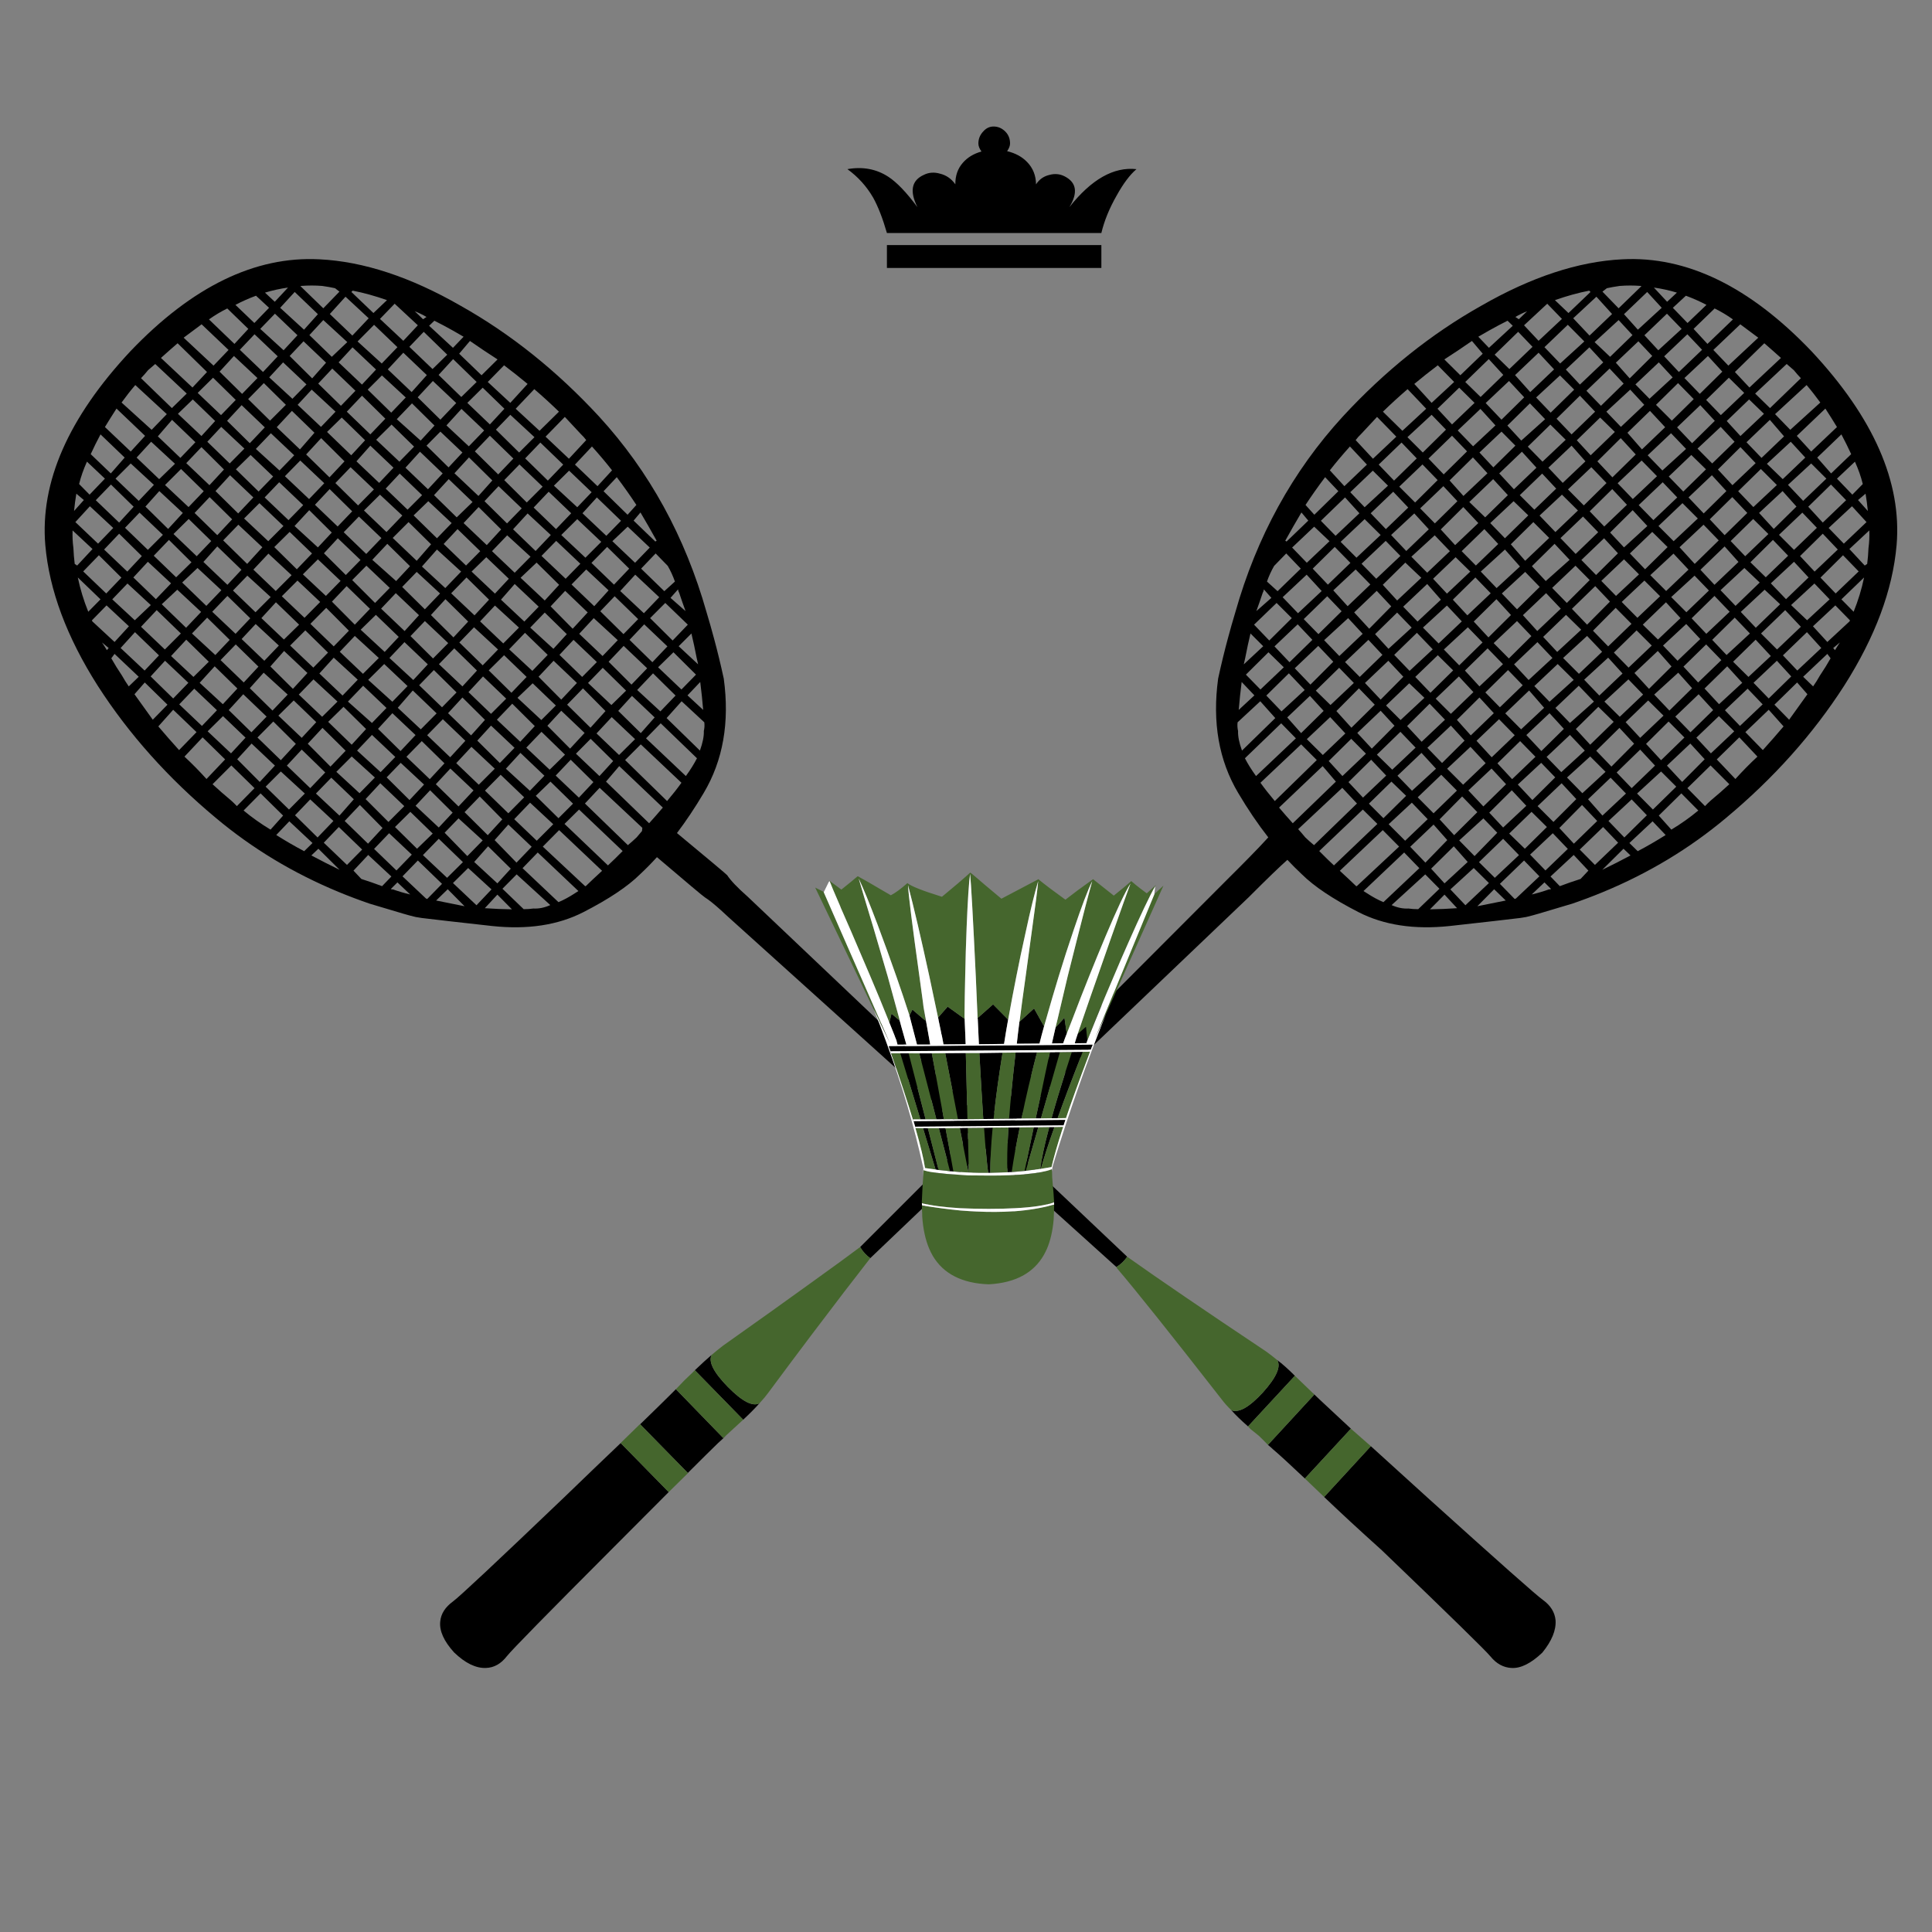 <?xml version="1.0" encoding="utf-8"?>
<!-- Generator: Adobe Illustrator 16.0.0, SVG Export Plug-In . SVG Version: 6.00 Build 0)  -->
<!DOCTYPE svg PUBLIC "-//W3C//DTD SVG 1.1//EN" "http://www.w3.org/Graphics/SVG/1.1/DTD/svg11.dtd">
<svg version="1.1" id="Layer_1" xmlns="http://www.w3.org/2000/svg" xmlns:xlink="http://www.w3.org/1999/xlink" x="0px" y="0px"
	 width="300px" height="300px" viewBox="0 0 300 300" enable-background="new 0 0 300 300" xml:space="preserve">
<rect x="0" y="0" width="300" height="300" fill="#808080" stroke="none"/>
<g>
	<path fill-rule="evenodd" clip-rule="evenodd" d="M248.826,45.286l2.511,2.587l3.551-3.449l-0.102-0.025
		c-1.099-0.085-2.189-0.085-3.272,0c-0.727,0.102-1.395,0.22-2.003,0.354L248.826,45.286z M258.412,55.329l2.283,2.435l3.602-3.449
		l-2.283-2.409L258.412,55.329z M264.98,47.34c-1.031-0.541-2.096-1.014-3.195-1.42l-2.029,1.877l2.283,2.358L264.98,47.34z
		 M258.869,46.858l1.521-1.42c-1.184-0.355-2.375-0.617-3.576-0.786L258.869,46.858z M255.344,52.058l2.156,2.333l3.626-3.322
		l-2.282-2.358L255.344,52.058z M253.492,52.032l-2.155-2.334l-3.729,3.424l2.409,2.283L253.492,52.032z M257.576,56.268
		l-3.627,3.424l2.182,2.231l3.601-3.322L257.576,56.268z M252.123,59.564l-2.182-2.334l-3.602,3.449l2.258,2.333L252.123,59.564z
		 M250.906,56.318l2.154,2.435l3.5-3.475l-2.154-2.283L250.906,56.318z M244.438,60.503l-2.206-2.207l-3.703,3.424l2.258,2.358
		L244.438,60.503z M243.145,57.383l2.182,2.333l3.627-3.448l-2.156-2.334L243.145,57.383z M241.319,57.357l-2.409-2.587
		l-3.652,3.475l2.359,2.638L241.319,57.357z M238.91,52.92l3.627-3.398l-2.283-2.359l-3.602,3.349L238.91,52.92z M244.287,49.42
		l2.535,2.688l3.5-3.348l-2.434-2.688L244.287,49.42z M246.012,53.021l-2.563-2.587l-3.626,3.475l2.435,2.535L246.012,53.021z
		 M246.975,45.337l-0.203-0.203c-1.674,0.321-3.448,0.812-5.325,1.471l2.104,2.004L246.975,45.337z M258.032,47.797l-2.257-2.46
		l-3.602,3.449l2.155,2.409L258.032,47.797z M268.379,56.774l4.642-4.337c-0.981-0.727-1.911-1.42-2.79-2.079l-4.184,3.981
		L268.379,56.774z M267.441,57.713l-2.232-2.435l-3.652,3.424l2.385,2.46L267.441,57.713z M265.133,53.401l3.957-3.804
		c-0.93-0.66-1.877-1.227-2.841-1.699l-3.271,3.17L265.133,53.401z M269.394,57.764l2.257,2.409l4.896-4.591
		c-0.862-0.777-1.725-1.538-2.587-2.282L269.394,57.764z M277.434,56.521l-4.895,4.591l2.307,2.257l4.794-4.641
		c-0.372-0.389-0.735-0.804-1.091-1.243C278.178,57.163,277.805,56.842,277.434,56.521z M277.991,66.741l4.667-4.235
		c-0.711-0.98-1.421-1.885-2.131-2.714l-4.895,4.515L277.991,66.741z M287.451,70.521c-0.474-1.032-0.98-2.055-1.521-3.069
		l-3.754,3.602l2.156,2.46L287.451,70.521z M279.006,67.68l2.231,2.435l4.007-3.805c-0.574-0.946-1.175-1.901-1.801-2.865
		L279.006,67.68z M273.451,98.366l2.486,2.485l3.702-3.525l-2.435-2.587L273.451,98.366z M273.705,109.373l-2.333-2.435
		l-3.525,3.348l2.333,2.435L273.705,109.373z M274.644,108.46l3.499-3.424l-2.23-2.435l-3.627,3.424L274.644,108.46z M272.615,99.33
		l-3.5,3.424l2.384,2.358l3.474-3.246L272.615,99.33z M260.492,102.602l3.525-3.373l-2.182-2.333l-3.602,3.348L260.492,102.602z
		 M264.677,106.913l2.257,2.435l3.602-3.322l-2.333-2.562L264.677,106.913z M266.021,110.261l-2.258-2.46l-3.627,3.474l2.359,2.436
		L266.021,110.261z M259.225,110.337l3.525-3.475l-2.156-2.409l-3.729,3.398L259.225,110.337z M265.869,99.355l2.231,2.358
		l3.626-3.348l-2.357-2.46L265.869,99.355z M267.289,102.5l-2.359-2.435l-3.524,3.449l2.282,2.46L267.289,102.5z M266.224,92.533
		l-3.551,3.475l2.282,2.409l3.627-3.424L266.224,92.533z M259.503,92.711l2.358,2.358l3.5-3.373l-2.231-2.308L259.503,92.711z
		 M258.717,91.772l3.475-3.322l-2.334-2.485l-3.601,3.348L258.717,91.772z M264.043,88.476l2.181,2.333l3.729-3.551l-2.155-2.409
		L264.043,88.476z M270.307,95.019l2.334,2.46l3.778-3.652l-2.409-2.257L270.307,95.019z M273.249,90.454l-2.384-2.258l-3.703,3.449
		l2.333,2.435L273.249,90.454z M274.188,89.642l3.474-3.348l-2.358-2.459l-3.5,3.474L274.188,89.642z M278.574,87.232l-3.602,3.348
		l2.359,2.46l3.5-3.372L278.574,87.232z M255.09,96.997l2.359,2.308l3.5-3.322l-2.258-2.46L255.09,96.997z M255.141,107.852
		l-2.282-2.359l-3.728,3.449l2.383,2.359L255.141,107.852z M257.424,101.08l-3.627,3.424l2.258,2.46l3.5-3.475L257.424,101.08z
		 M252.884,103.667l3.601-3.424l-2.357-2.358l-3.525,3.449L252.884,103.667z M251.945,104.58l-2.231-2.46l-3.728,3.423l2.357,2.461
		L251.945,104.58z M242.715,102.171l2.459,2.46l3.602-3.424l-2.334-2.46L242.715,102.171z M247.508,108.941l-2.359-2.46
		l-3.627,3.449l2.258,2.333L247.508,108.941z M238.251,106.532l2.358,2.435l3.754-3.398l-2.486-2.46L238.251,106.532z
		 M241.066,102.171l-2.334-2.461l-3.627,3.449l2.258,2.435L241.066,102.171z M244.084,94.537l2.357,2.46l3.551-3.576l-2.282-2.409
		L244.084,94.537z M245.529,97.783l-2.359-2.309l-3.55,3.424l2.181,2.334L245.529,97.783z M242.359,94.512l-2.283-2.409
		l-3.601,3.423l2.231,2.461L242.359,94.512z M237.871,87.918l2.154,2.308l3.703-3.297l-2.334-2.485L237.871,87.918z M246.848,90.073
		l-2.206-2.231l-3.627,3.448l2.282,2.334L246.848,90.073z M245.555,86.954l2.282,2.333l3.398-3.373l-2.155-2.333L245.555,86.954z
		 M253.34,96.87l-2.459-2.485l-3.525,3.551l2.358,2.435L253.34,96.87z M253.087,85.939l2.358,2.46l3.5-3.449l-2.385-2.358
		L253.087,85.939z M254.254,95.932l3.525-3.348l-2.436-2.435l-3.525,3.322L254.254,95.932z M252.174,86.853l-3.525,3.348
		l2.283,2.333l3.575-3.348L252.174,86.853z M250.018,82.693l2.156,2.308l3.627-3.322l-2.283-2.46L250.018,82.693z M252.631,78.382
		l-2.283-2.435l-3.5,3.449l2.258,2.358L252.631,78.382z M258.185,74.882l-3.729,3.551l2.282,2.333l3.703-3.524L258.185,74.882z
		 M253.543,77.494l3.754-3.551l-2.385-2.435l-3.727,3.525L253.543,77.494z M245.809,80.208l-3.5,3.348l2.358,2.46l3.5-3.373
		L245.809,80.208z M240.559,83.53l-2.461-2.46l-3.499,3.449l2.231,2.562L240.559,83.53z M239.063,80.056l2.459,2.562l3.5-3.348
		l-2.484-2.46L239.063,80.056z M238.251,79.143l3.397-3.271l-2.181-2.333l-3.474,3.348L238.251,79.143z M243.475,75.998l2.461,2.485
		l3.524-3.475l-2.358-2.46L243.475,75.998z M239.52,71.687l3.601-3.398l-2.384-2.358l-3.5,3.424L239.52,71.687z M246.188,71.636
		l-2.155-2.435l-3.602,3.424l2.231,2.358L246.188,71.636z M247.686,63.926l-2.359-2.485l-3.627,3.576l2.334,2.435L247.686,63.926z
		 M250.754,67.071l-2.283-2.232l-3.626,3.525L247,70.697L250.754,67.071z M256.206,63.8l-3.499,3.397l2.256,2.587l3.602-3.448
		L256.206,63.8z M251.666,68.034l-3.626,3.602l2.333,2.485L254,70.57L251.666,68.034z M249.436,63.926l2.256,2.359l3.627-3.424
		l-2.181-2.358L249.436,63.926z M276.241,83.048l2.333,2.334l3.551-3.424l-2.257-2.358L276.241,83.048z M273.147,79.65l2.282,2.485
		l3.525-3.475l-2.156-2.409L273.147,79.65z M274.593,82.922l-2.358-2.334l-3.5,3.424l2.258,2.359L274.593,82.922z M272.26,78.737
		l3.652-3.424l-2.486-2.485l-3.525,3.448L272.26,78.737z M259.883,84.037l3.754-3.525l-2.384-2.384l-3.728,3.551L259.883,84.037z
		 M266.883,83.91l-2.358-2.435l-3.728,3.5l2.358,2.587L266.883,83.91z M265.488,80.639l2.309,2.46l3.524-3.448l-2.333-2.46
		L265.488,80.639z M268.075,76.252l-2.257-2.46l-3.627,3.449l2.358,2.484L268.075,76.252z M264.905,72.879l-2.282-2.232l-3.5,3.348
		l2.257,2.333L264.905,72.879z M263.586,69.658l2.283,2.308l3.475-3.373l-2.156-2.308L263.586,69.658z M261.811,69.708l-2.333-2.435
		l-3.626,3.424l2.281,2.359L261.811,69.708z M259.604,65.321l3.398-3.348l-2.435-2.485l-3.424,3.373L259.604,65.321z M264.93,62.101
		l2.283,2.358l3.627-3.449l-2.385-2.358L264.93,62.101z M266.274,65.347l-2.257-2.435l-3.602,3.448l2.334,2.461L266.274,65.347z
		 M273.908,64.256l-2.308-2.231l-3.476,3.348l2.131,2.333L273.908,64.256z M278.067,68.593l-3.703,3.424l2.46,2.384l3.5-3.348
		L278.067,68.593z M271.194,68.669l2.333,2.435l3.5-3.348l-2.206-2.562L271.194,68.669z M272.615,71.915l-2.359-2.485l-3.5,3.475
		l2.258,2.435L272.615,71.915z M287.629,76.81l1.623-1.648c-0.271-1.116-0.677-2.274-1.218-3.475l-2.79,2.638L287.629,76.81z
		 M285.371,85.331l-2.333-2.46l-3.525,3.474l2.257,2.41L285.371,85.331z M283.951,81.983l2.358,2.435l3.524-3.348l-2.256-2.46
		L283.951,81.983z M279.994,77.773l3.602-3.449l-2.358-2.358l-3.601,3.322L279.994,77.773z M286.664,77.672l-2.357-2.435
		l-3.525,3.449l2.257,2.46L286.664,77.672z M290.266,82.363l-3.094,2.892l2.384,2.562l0.38-0.254c0.102-0.812,0.17-1.632,0.203-2.46
		C290.258,84.224,290.3,83.311,290.266,82.363z M288.617,88.729l-2.434-2.511l-3.5,3.474l2.357,2.461L288.617,88.729z
		 M290.037,79.346c-0.084-0.896-0.203-1.792-0.354-2.688l-1.167,0.989L290.037,79.346z M284.99,94.004l-3.474,3.246l2.231,2.436
		l3.5-3.247c-0.051-0.067-0.043-0.101,0.025-0.101L284.99,94.004z M279.082,104.123l3.728-3.5l-2.231-2.46l-3.729,3.602
		L279.082,104.123z M285.701,99.761l-1.04,0.862l0.278,0.33C285.193,100.53,285.447,100.133,285.701,99.761z M280.604,96.312
		l3.5-3.246l-2.359-2.46l-3.626,3.348L280.604,96.312z M285.93,93.065l1.902,1.928c0.709-1.758,1.25-3.533,1.622-5.325
		L285.93,93.065z M279.057,105.975l-3.525,3.449l2.283,2.333c0.997-1.387,1.943-2.705,2.84-3.956L279.057,105.975z M279.994,105.087
		l1.547,1.496c0.355-0.507,0.711-1.073,1.065-1.699c0.593-0.879,1.142-1.767,1.648-2.662l-0.507-0.686L279.994,105.087z
		 M286.36,106.481c-4.835,7.524-10.956,14.372-18.361,20.543c-5.647,4.733-12.005,8.563-19.071,11.488
		c-1.556,0.643-3.145,1.242-4.768,1.801l-5.275,1.572c-0.626,0.186-1.26,0.354-1.902,0.507c-0.321,0.051-0.634,0.102-0.938,0.152
		c-1.774,0.22-5.41,0.634-10.905,1.243c-5.512,0.591-10.246-0.127-14.201-2.156c-3.957-2.028-6.891-3.99-8.801-5.884
		c-0.758-0.707-1.502-1.451-2.232-2.231c-1.18,1.04-3.175,2.967-5.984,5.782l-24.372,23.256l-0.178,0.456h-0.304l-1.293,1.218
		c-1.404,3.567-2.588,6.703-3.551,9.409c-0.322,0-0.635,0-0.939,0c0.576-2.08,1.295-4.464,2.156-7.152l-2.384,2.257l-1.421,4.921
		c-0.236,0-0.455,0-0.658,0c-0.018,0-0.034,0-0.051,0c-0.035,0-0.068,0-0.102,0l0.76-3.525l-2.764,2.662
		c-0.068,0.305-0.135,0.601-0.203,0.888c-0.253,0-0.507,0.01-0.76,0.026l-0.254,0.253l7.836-0.076l-0.279,0.862l-8.471,0.076
		l-1.547,1.471l1.319,1.243c0.034-0.728,0.075-1.505,0.127-2.333c0-0.034,0-0.076,0-0.127c0.558,0,1.142-0.008,1.749-0.025
		c-0.017,0.051-0.025,0.102-0.025,0.152c-0.236,1.167-0.455,2.315-0.658,3.449l1.75,1.674l1.115-5.301c0.051,0,0.11,0,0.178,0
		c0.168,0,0.347,0,0.532,0l-1.598,5.529l15.394,14.582c-0.422,0.642-0.98,1.175-1.674,1.598l-16.332-14.734
		c-0.203,0-0.396,0.008-0.584,0.025c-0.016-0.187-0.024-0.372-0.024-0.559l-2.562-2.333c-0.051,1.082-0.076,2.08-0.076,2.992
		c-0.051,0-0.102,0-0.152,0c-0.033-0.017-0.059-0.017-0.076,0c-0.033,0-0.067,0-0.102,0c-0.117-0.896-0.244-2.13-0.38-3.702
		l-0.076-0.076l-2.587,2.46l0.025,1.242c-0.017,0-0.033,0-0.051,0l-0.203-1.039l-15.039,14.354c-0.625-0.439-1.15-1.014-1.572-1.724
		l11.996-11.996c-0.084,0-0.161-0.009-0.228-0.025c-0.017-0.017-0.034-0.025-0.051-0.025l-1.953-6.416
		c0.186-0.018,0.389-0.018,0.609,0c0.05,0,0.093,0,0.127,0l0.025,0.025l1.624,6.289l1.369-1.369l-1.293-4.92l-0.025-0.025
		c0.169,0,0.347,0,0.533,0c0.169-0.018,0.347-0.018,0.533,0v0.025l0.812,4.362l1.901-1.902l-0.507-2.511c0.067,0,0.135,0,0.203,0
		c0.066,0,0.135,0,0.202,0l-0.304-0.254l-7.025,0.051l-0.253-0.862l6.34-0.051l-1.877-1.699l0.253,1.471
		c-0.169-0.017-0.338-0.017-0.507,0c-0.22,0-0.44,0-0.66,0l-0.761-2.967l-2.181-1.952l1.268,4.919c-0.05,0-0.093,0-0.127,0
		c-0.237,0-0.465,0-0.685,0l-1.902-6.238l-27.897-25.158c-0.409-0.388-0.794-0.743-1.154-1.065
		c-1.058-0.956-1.891-1.623-2.498-2.003c-0.235-0.136-2.72-2.22-7.457-6.252c-0.852,0.937-1.722,1.819-2.612,2.65
		c-1.911,1.894-4.844,3.855-8.8,5.884c-3.957,2.029-8.69,2.747-14.202,2.156c-5.495-0.609-9.13-1.023-10.905-1.243
		c-0.304-0.051-0.617-0.102-0.938-0.152c-0.643-0.152-1.277-0.321-1.902-0.507l-5.275-1.572c-1.623-0.559-3.212-1.158-4.768-1.801
		c-7.067-2.925-13.424-6.755-19.071-11.488c-7.405-6.171-13.526-13.019-18.361-20.543c-4.818-7.574-7.532-14.853-8.141-21.836
		c-0.828-9.755,3.576-19.789,13.213-30.103C29.835,44.5,39.624,39.74,49.616,40.265c6.831,0.338,14.143,2.747,21.938,7.228
		c7.76,4.362,14.92,10.094,21.48,17.195c7.794,8.504,13.357,18.64,16.688,30.407c0.389,1.285,0.769,2.62,1.141,4.007
		c0.541,1.995,1.048,4.083,1.522,6.265c0.93,6.796-0.11,12.723-3.12,17.777c-1.326,2.24-2.708,4.311-4.146,6.214
		c5.029,4.169,7.629,6.351,7.798,6.543c0.541,0.828,1.598,1.936,3.17,3.322l22.876,21.709c-0.288-0.693-0.575-1.403-0.862-2.131
		l0.33-1.395l1.268,1.065c0.084,0.321,0.169,0.634,0.253,0.938l0.786,2.79h-0.051c-0.135,0-0.262,0-0.38,0l0.254,0.253l24.346-0.178
		l25.996-26.045c0.829-0.815,1.856-1.847,3.081-3.095c1.075-1.091,2.061-2.126,2.954-3.106c-1.63-2.088-3.186-4.383-4.666-6.886
		c-3.01-5.055-4.049-10.981-3.119-17.777c0.473-2.182,0.98-4.27,1.521-6.265c0.371-1.387,0.752-2.722,1.141-4.007
		c3.33-11.768,8.894-21.903,16.688-30.407c6.561-7.102,13.721-12.833,21.48-17.195c7.795-4.48,15.107-6.89,21.938-7.228
		c9.992-0.524,19.781,4.235,29.368,14.278c9.638,10.313,14.042,20.348,13.213,30.103C293.893,91.629,291.179,98.907,286.36,106.481z
		 M258.844,118.883l2.359,2.536l3.499-3.524l-2.231-2.436L258.844,118.883z M261.557,114.521l-2.459-2.485l-3.5,3.474l2.333,2.536
		L261.557,114.521z M266.908,111.199l-3.5,3.348l2.258,2.435l3.626-3.424L266.908,111.199z M272.894,117.488l-2.815-2.992
		l-3.5,3.424l2.893,3.043C270.586,119.729,271.727,118.57,272.894,117.488z M271.018,113.685l2.713,2.789
		c1.115-1.234,2.189-2.46,3.221-3.677l-2.308-2.587L271.018,113.685z M262.014,122.383l2.739,2.79
		c0.287-0.305,0.591-0.601,0.913-0.888c0.997-0.829,1.953-1.665,2.865-2.511l-2.916-2.917L262.014,122.383z M263.713,125.857
		l-2.637-2.663l-3.5,3.449l1.952,2.181C261.016,127.929,262.411,126.939,263.713,125.857z M245.301,131.919l2.359,2.384l3.601-3.449
		l-2.333-2.435L245.301,131.919z M240.203,128.419l-2.384-2.358l-3.474,3.373l2.434,2.358L240.203,128.419z M238.758,125.173
		l2.46,2.46l3.551-3.551l-2.282-2.46L238.758,125.173z M243.323,120.734l2.384,2.435l3.602-3.322l-2.385-2.384L243.323,120.734z
		 M241.496,120.709l-2.18-2.257l-3.627,3.373l2.257,2.409L241.496,120.709z M242.841,113.177l-2.231-2.435l-3.602,3.398l2.333,2.485
		L242.841,113.177z M246.087,116.55l-2.308-2.435l-3.627,3.424l2.283,2.358L246.087,116.55z M244.691,113.202l2.232,2.435
		l3.652-3.55l-2.385-2.334L244.691,113.202z M252.428,112.138l2.257,2.434l3.626-3.448l-2.383-2.358L252.428,112.138z
		 M250.221,119.035l3.525-3.55l-2.282-2.461l-3.602,3.551L250.221,119.035z M257.931,119.796l-3.728,3.424l2.459,2.485l3.627-3.551
		L257.931,119.796z M253.365,122.383l3.627-3.5l-2.308-2.485l-3.652,3.551L253.365,122.383z M252.479,123.22l-2.385-2.46l-3.5,3.348
		l2.232,2.536L252.479,123.22z M244.363,132.756l-3.602,3.348l1.445,1.496c1.082-0.406,2.156-0.778,3.221-1.116l1.217-1.293
		L244.363,132.756z M253.011,130.904l1.294,1.268c1.471-0.777,2.916-1.614,4.336-2.511l-2.029-2.13L253.011,130.904z
		 M252.098,131.792l-3.297,3.271c1.471-0.71,2.934-1.454,4.387-2.231L252.098,131.792z M255.725,126.593l-2.359-2.46l-3.602,3.348
		l2.461,2.562L255.725,126.593z M243.449,131.817l-2.333-2.435l-3.525,3.322l2.384,2.46L243.449,131.817z M242.131,128.571
		l2.258,2.435l3.626-3.525l-2.358-2.485L242.131,128.571z M240.508,138.106c0.152,0.018,0.262-0.008,0.33-0.076l-1.015-1.014
		l-1.979,1.876C238.775,138.673,239.662,138.411,240.508,138.106z M225.799,59.311l-2.537-2.587
		c-1.234,0.93-2.451,1.894-3.651,2.892l2.688,2.941L225.799,59.311z M241.548,251.597c0.101,1.539-0.583,3.212-2.055,5.021
		c-1.759,1.674-3.356,2.469-4.793,2.384c-1.251-0.067-2.333-0.659-3.246-1.775c-0.795-0.963-6.417-6.458-16.865-16.484
		c-3.567-3.212-6.56-5.977-8.978-8.293l7.253-7.887c2.485,2.249,5.513,4.996,9.079,8.242c10.754,9.704,16.629,14.912,17.626,15.622
		C240.77,249.289,241.429,250.346,241.548,251.597z M226.762,58.271l3.475-3.348l-1.674-1.979c-1.438,0.998-2.865,1.953-4.286,2.866
		L226.762,58.271z M171.019,38.059v3.55H137.72v-3.55H171.019z M159.506,25.175c0.895,0.93,1.352,2.079,1.369,3.449
		c0.506-0.778,1.209-1.269,2.104-1.471c0.828-0.221,1.606-0.145,2.333,0.228c1.859,0.947,2.105,2.545,0.735,4.794
		c3.415-4.329,6.89-6.299,10.423-5.909c-1.014,0.862-2.037,2.223-3.068,4.083c-1.133,1.978-1.927,3.922-2.384,5.833H137.72
		c-0.66-2.283-1.37-4.108-2.13-5.479c-1.015-1.758-2.35-3.237-4.007-4.438c2.384-0.423,4.505-0.025,6.365,1.191
		c1.319,0.862,2.824,2.435,4.514,4.718c-1.251-2.485-0.921-4.16,0.989-5.021c0.778-0.39,1.623-0.448,2.536-0.178
		c0.963,0.236,1.75,0.786,2.358,1.648c-0.016-1.319,0.364-2.427,1.142-3.322c0.728-0.846,1.699-1.438,2.917-1.775
		c-0.322-0.439-0.482-0.854-0.482-1.243c0-0.71,0.246-1.327,0.736-1.852c0.456-0.524,0.997-0.786,1.623-0.786
		c0.693,0,1.301,0.262,1.826,0.786c0.489,0.49,0.734,1.107,0.734,1.852c0,0.355-0.152,0.752-0.456,1.192
		C157.67,23.779,158.711,24.346,159.506,25.175z M235.74,51.524l-3.652,3.551l2.283,2.231l3.601-3.448L235.74,51.524z
		 M231.176,55.76l-3.652,3.551l2.384,2.333l3.524-3.424L231.176,55.76z M235.309,49.217l0.533,0.355l1.293-1.243
		C236.492,48.583,235.884,48.879,235.309,49.217z M234.902,50.586l-0.811-0.786c-0.947,0.474-1.902,0.98-2.866,1.522
		c-0.592,0.338-1.149,0.659-1.674,0.963l1.648,1.725L234.902,50.586z M195.086,94.892l2.334-2.054l-1.167-1.319
		c-0.034,0.22-0.093,0.397-0.177,0.533C195.754,93.015,195.425,93.962,195.086,94.892z M193.134,103.159l3.019-2.814l-1.979-1.979
		c-0.287,1.2-0.559,2.46-0.812,3.778C193.277,102.483,193.201,102.821,193.134,103.159z M192.348,110.235l2.435-2.258l-1.979-2.079
		C192.618,107.369,192.465,108.815,192.348,110.235z M232.646,84.469l-2.155-2.309l-3.525,3.424l2.207,2.232L232.646,84.469z
		 M233.686,83.581l3.627-3.551l-2.283-2.206l-3.626,3.398L233.686,83.581z M231.859,74.4l-3.702,3.551l2.46,2.384l3.525-3.449
		L231.859,74.4z M232.799,73.513l2.281,2.46l3.5-3.348l-2.257-2.485L232.799,73.513z M223.719,82.211l2.232,2.435l3.601-3.423
		l-2.333-2.485L223.719,82.211z M225.139,85.584l-2.357-2.46l-3.627,3.322l2.459,2.485L225.139,85.584z M221.867,82.187
		l-2.257-2.461l-3.601,3.349l2.357,2.484L221.867,82.187z M217.277,75.566l2.46,2.46l3.499-3.474l-2.357-2.435L217.277,75.566z
		 M225.088,74.604l2.156,2.409l3.729-3.525l-2.258-2.46L225.088,74.604z M226.306,77.824l-2.181-2.333l-3.602,3.448l2.283,2.334
		L226.306,77.824z M223.211,63.47l2.258,2.435l3.5-3.348l-2.384-2.358L223.211,63.47z M219.991,71.18l-2.358-2.46l-3.551,3.423
		l2.384,2.485L219.991,71.18z M225.469,67.654l-3.652,3.551l2.359,2.46l3.626-3.576L225.469,67.654z M222.299,64.408l-3.754,3.475
		l2.385,2.384l3.601-3.551L222.299,64.408z M217.76,66.894l3.701-3.424l-2.891-3.044c-1.318,1.134-2.595,2.3-3.829,3.5
		L217.76,66.894z M229.729,70.267l2.156,2.308l3.424-3.373l-2.156-2.181L229.729,70.267z M232.215,66.057l-2.333-2.562l-3.525,3.348
		l2.384,2.46L232.215,66.057z M233.152,65.169l3.525-3.475l-2.357-2.536l-3.627,3.424L233.152,65.169z M237.566,62.633l-3.5,3.449
		l2.156,2.333l3.702-3.322L237.566,62.633z M193.463,104.757l2.258,2.309l3.627-3.449l-2.385-2.333L193.463,104.757z
		 M210.506,68.339l2.688,2.892l3.627-3.424l-2.992-3.069c-0.879,0.931-1.708,1.818-2.485,2.663
		C211.021,67.705,210.742,68.018,210.506,68.339z M231.936,99.862l2.358,2.384l3.5-3.474l-2.231-2.334L231.936,99.862z
		 M232.899,109.829l3.55-3.424l-2.281-2.358l-3.525,3.475L232.899,109.829z M230.997,100.674l-3.524,3.449l2.256,2.46l3.652-3.449
		L230.997,100.674z M222.477,100.826l-2.461-2.562l-3.524,3.424l2.384,2.485L222.477,100.826z M226.533,105.036l-3.601,3.449
		l2.358,2.358l3.5-3.373L226.533,105.036z M221.183,108.358l-2.358-2.257l-3.602,3.449l2.258,2.257L221.183,108.358z
		 M225.646,104.098l-2.385-2.358l-3.499,3.373l2.358,2.46L225.646,104.098z M224.201,100.852l2.384,2.46l3.626-3.551l-2.282-2.358
		L224.201,100.852z M226.99,96.489l-2.308-2.46l-3.728,3.424l2.434,2.46L226.99,96.489z M217.886,94.207l2.231,2.308l3.627-3.398
		l-2.131-2.435L217.886,94.207z M226.026,86.522l-3.499,3.348l2.155,2.308l3.626-3.423L226.026,86.522z M233.204,92.153l2.358,2.46
		l3.525-3.475l-2.258-2.333L233.204,92.153z M232.367,93.04l-3.525,3.475l2.282,2.46l3.5-3.474L232.367,93.04z M227.854,95.551
		l3.625-3.424l-2.383-2.459l-3.5,3.448L227.854,95.551z M229.932,88.755l2.461,2.562l3.627-3.348l-2.334-2.638L229.932,88.755z
		 M211.951,106.051l2.435,2.587l3.525-3.551l-2.333-2.485L211.951,106.051z M211.014,106.888l-3.5,3.525l2.333,2.587l3.626-3.576
		L211.014,106.888z M207.97,101.866l3.626-3.449l-2.256-2.435l-3.729,3.424L207.97,101.866z M214.665,101.688l-2.181-2.333
		l-3.627,3.449l2.283,2.308L214.665,101.688z M213.523,98.468l2.08,2.282l3.602-3.297l-2.258-2.333L213.523,98.468z
		 M204.698,100.294l-3.652,3.475l2.435,2.536l3.551-3.551L204.698,100.294z M205.535,110.388l-2.131-2.333l-3.525,3.347l2.156,2.436
		L205.535,110.388z M204.318,107.242l2.281,2.232l3.627-3.424l-2.282-2.358L204.318,107.242z M200.133,104.555l-3.5,3.449
		l2.359,2.46l3.602-3.323L200.133,104.555z M197.901,100.37l2.333,2.46l3.551-3.475l-2.282-2.409L197.901,100.37z M206.094,92.584
		l-3.652,3.551l2.282,2.333l3.602-3.551L206.094,92.584z M200.59,95.982l-2.359-2.358l-3.5,3.373l2.359,2.46L200.59,95.982z
		 M196.734,90.302l1.648,1.496l3.602-3.5l-2.257-2.358l-1.877,1.928C197.411,88.628,197.039,89.439,196.734,90.302z M205.23,91.772
		l-2.333-2.536l-3.728,3.5l2.383,2.485L205.23,91.772z M203.836,88.298l2.358,2.485l3.499-3.373l-2.434-2.485L203.836,88.298z
		 M214.716,90.809l2.231,2.435l3.754-3.525l-2.485-2.358L214.716,90.809z M211.419,87.537l2.282,2.333l3.754-3.55l-2.283-2.334
		L211.419,87.537z M212.61,97.631l3.424-3.475l-2.257-2.409l-3.5,3.348L212.61,97.631z M210.506,88.425l-3.475,3.246l2.232,2.46
		l3.525-3.373L210.506,88.425z M212.839,79.7l2.358,2.46l3.475-3.348l-2.333-2.459L212.839,79.7z M211.9,80.613l-3.729,3.525
		l2.461,2.46l3.753-3.524L211.9,80.613z M207.387,83.2l3.702-3.5l-2.231-2.459l-3.754,3.626L207.387,83.2z M215.527,75.415
		l-2.358-2.334l-3.5,3.348l2.231,2.334L215.527,75.415z M204.064,81.78l-3.424,3.246l2.282,2.358l3.525-3.348L204.064,81.78z
		 M199.777,84.088l3.374-3.246l-1.065-1.268c-0.861,1.453-1.699,2.916-2.51,4.387L199.777,84.088z M202.72,78.407l1.37,1.521
		l3.729-3.652l-2.055-2.181C204.682,75.533,203.667,76.97,202.72,78.407z M212.256,72.143l-2.638-2.814
		c-1.116,1.234-2.155,2.469-3.12,3.702l2.258,2.461L212.256,72.143z M75.738,59.311l3.5,3.246l2.688-2.941
		c-1.201-0.998-2.418-1.962-3.652-2.892L75.738,59.311z M74.774,58.271l2.485-2.46c-1.42-0.913-2.849-1.868-4.286-2.866L71.3,54.923
		L74.774,58.271z M95.773,74.096l-2.054,2.181l3.728,3.652l1.37-1.521C97.87,76.97,96.855,75.533,95.773,74.096z M96.433,80.867
		l-3.753-3.626L90.447,79.7l3.703,3.5L96.433,80.867z M95.088,84.037l3.525,3.348l2.282-2.358l-3.424-3.246L95.088,84.037z
		 M99.451,79.574l-1.065,1.268l3.373,3.246l0.203-0.127C101.15,82.49,100.313,81.027,99.451,79.574z M87.708,64.737l-2.993,3.069
		l3.626,3.424l2.688-2.892c-0.237-0.321-0.516-0.634-0.837-0.938C89.416,66.556,88.588,65.668,87.708,64.737z M89.281,72.143
		l3.5,3.349l2.257-2.461c-0.964-1.233-2.003-2.468-3.119-3.702L89.281,72.143z M86.795,63.926c-1.234-1.2-2.511-2.366-3.83-3.5
		l-2.891,3.044l3.703,3.424L86.795,63.926z M83.904,68.72l-2.358,2.46l3.525,3.448l2.384-2.485L83.904,68.72z M73.734,70.089
		l3.627,3.576l2.358-2.46l-3.652-3.551L73.734,70.089z M80.607,70.267l2.384-2.384l-3.753-3.475l-2.232,2.308L80.607,70.267z
		 M78.325,63.47l-3.373-3.271l-2.384,2.358l3.5,3.348L78.325,63.47z M75.231,77.824l3.5,3.449l2.283-2.334l-3.602-3.448
		L75.231,77.824z M76.448,74.604l-3.626-3.576l-2.257,2.46l3.728,3.525L76.448,74.604z M77.818,82.211l-3.5-3.474l-2.333,2.485
		l3.601,3.423L77.818,82.211z M79.669,82.187l3.5,3.372l2.358-2.484l-3.601-3.349L79.669,82.187z M76.397,85.584l3.525,3.348
		l2.46-2.485l-3.627-3.322L76.397,85.584z M81.799,78.026l2.46-2.46l-3.601-3.448l-2.359,2.435L81.799,78.026z M91.868,76.429
		l-3.5-3.348l-2.358,2.334l3.626,3.348L91.868,76.429z M88.697,79.7l-3.5-3.347l-2.333,2.459l3.475,3.348L88.697,79.7z
		 M89.636,80.613l-2.485,2.461l3.753,3.524l2.46-2.46L89.636,80.613z M87.835,89.87l2.282-2.333l-3.753-3.551l-2.282,2.334
		L87.835,89.87z M91.259,95.095l-3.5-3.348l-2.257,2.409l3.424,3.475L91.259,95.095z M86.821,90.809l-3.5-3.449l-2.486,2.358
		l3.753,3.525L86.821,90.809z M92.273,94.131l2.231-2.46l-3.474-3.246l-2.283,2.333L92.273,94.131z M75.941,93.116l-3.5-3.448
		l-2.384,2.459l3.627,3.424L75.941,93.116z M74.546,96.489l3.602,3.424l2.435-2.46l-3.728-3.424L74.546,96.489z M75.51,86.522
		l-2.283,2.232l3.627,3.423l2.156-2.308L75.51,86.522z M81.419,96.515l2.232-2.308l-3.729-3.525l-2.13,2.435L81.419,96.515z
		 M79.06,100.826l3.602,3.348l2.384-2.485l-3.525-3.424L79.06,100.826z M75.89,104.098l3.525,3.475l2.358-2.46l-3.5-3.373
		L75.89,104.098z M77.336,100.852l-3.729-3.449l-2.282,2.358l3.627,3.551L77.336,100.852z M80.354,108.358l3.702,3.449l2.257-2.257
		l-3.601-3.449L80.354,108.358z M75.002,105.036l-2.257,2.435l3.5,3.373l2.359-2.358L75.002,105.036z M89.053,99.355l-2.181,2.333
		l3.525,3.424l2.283-2.308L89.053,99.355z M93.567,101.866l2.358-2.46l-3.728-3.424l-2.257,2.435L93.567,101.866z M88.013,98.468
		l-3.424-3.348l-2.257,2.333l3.601,3.297L88.013,98.468z M89.585,106.051l-3.626-3.449l-2.333,2.485l3.525,3.551L89.585,106.051z
		 M91.31,106.051l3.627,3.424l2.282-2.232l-3.626-3.55L91.31,106.051z M88.063,109.424L91.69,113l2.333-2.587l-3.5-3.525
		L88.063,109.424z M105.461,92.052c-0.084-0.136-0.144-0.313-0.177-0.533l-1.167,1.319l2.333,2.054
		C106.112,93.962,105.782,93.015,105.461,92.052z M103.153,91.798l1.648-1.496c-0.304-0.862-0.676-1.674-1.116-2.435l-1.877-1.928
		l-2.257,2.358L103.153,91.798z M96.306,91.772l3.677,3.449l2.384-2.485l-3.729-3.5L96.306,91.772z M97.701,88.298l-3.424-3.373
		l-2.435,2.485l3.5,3.373L97.701,88.298z M100.947,95.982l3.5,3.475l2.358-2.46l-3.5-3.373L100.947,95.982z M95.443,92.584
		l-2.231,2.333l3.601,3.551l2.282-2.333L95.443,92.584z M103.635,100.37l-3.602-3.424l-2.282,2.409l3.55,3.475L103.635,100.37z
		 M94.505,102.754l3.551,3.551l2.435-2.536l-3.652-3.475L94.505,102.754z M96.001,110.388l3.5,3.449l2.155-2.436l-3.525-3.347
		L96.001,110.388z M98.943,107.141l3.601,3.323l2.359-2.46l-3.5-3.449L98.943,107.141z M105.385,100.345l3.018,2.814
		c-0.067-0.338-0.144-0.676-0.228-1.015c-0.254-1.318-0.524-2.578-0.812-3.778L105.385,100.345z M108.073,104.757l-3.5-3.474
		l-2.384,2.333l3.626,3.449L108.073,104.757z M108.732,105.898l-1.978,2.079l2.435,2.258
		C109.071,108.815,108.918,107.369,108.732,105.898z M143.68,158.218c-0.085-0.474-0.152-0.946-0.203-1.42l0.964,5.402
		c-0.068-0.018-0.135-0.018-0.203,0c-0.558,0-1.082,0-1.572,0c-0.102,0-0.195,0-0.279,0l-1.192-4.591
		c0.017,0.017,0.025,0.042,0.025,0.076l0.457-0.913l2.029,1.725C143.688,158.396,143.68,158.303,143.68,158.218z M146.166,160.5
		c-0.034-0.186-0.068-0.363-0.102-0.532c-0.119-0.524-0.229-1.048-0.33-1.572c-0.017-0.067-0.025-0.127-0.025-0.178
		c-0.017-0.067-0.034-0.135-0.051-0.202l1.496-1.7l2.612,1.877c0-0.152,0-0.296,0-0.431l0.177,4.387c-0.066,0-0.127,0-0.177,0
		c-1.149,0.018-2.231,0.026-3.247,0.026c-0.084-0.424-0.169-0.846-0.253-1.269C146.233,160.771,146.199,160.636,146.166,160.5z
		 M151.795,158.091l2.41-2.13l2.332,2.358c-0.236,1.302-0.447,2.562-0.633,3.779c-1.37,0.017-2.672,0.033-3.906,0.05
		c-0.067-1.268-0.127-2.578-0.178-3.931C151.804,158.184,151.795,158.142,151.795,158.091z M109.291,113.507
		c0.102-0.423,0.127-0.871,0.076-1.345l-3.525-3.271l-2.333,2.612l5.174,5.047C109.121,115.333,109.324,114.318,109.291,113.507z
		 M108.225,117.742l-5.63-5.428l-2.282,2.334l6.188,5.857C107.211,119.525,107.786,118.604,108.225,117.742z M94.987,111.352
		l-2.359,2.536l3.5,3.347l2.485-2.46L94.987,111.352z M97.066,118.021l6.518,6.366c0.845-0.998,1.589-1.944,2.231-2.841l-6.314-5.96
		L97.066,118.021z M94.1,121.369l6.695,6.467c0.761-0.846,1.471-1.657,2.13-2.435l-6.771-6.442L94.1,121.369z M94.403,134.379
		c0.677-0.626,1.438-1.37,2.283-2.231l-6.771-6.442l-2.257,2.231L94.403,134.379z M99.691,129.04l0.051-0.494l-6.632-6.214
		l-2.283,2.435l6.67,6.468c0.49-0.406,0.947-0.813,1.37-1.218C99.137,129.682,99.412,129.356,99.691,129.04z M93.085,120.506
		l2.13-2.333l-3.5-3.449l-2.282,2.309L93.085,120.506z M88.621,117.971l-2.333,2.46l3.601,3.423l2.257-2.409L88.621,117.971z
		 M87.734,117.185l-3.652-3.551l-2.359,2.46l3.627,3.424L87.734,117.185z M90.777,113.811l-3.626-3.448l-2.156,2.333l3.525,3.551
		L90.777,113.811z M83.042,112.746l-3.5-3.475l-2.384,2.485l3.627,3.424L83.042,112.746z M74.115,115.003l3.5,3.475l2.283-2.358
		l-3.652-3.449L74.115,115.003z M75.307,122.764l3.627,3.524l2.46-2.484l-3.652-3.5L75.307,122.764z M76.829,119.365l-3.626-3.398
		l-2.359,2.536l3.5,3.348L76.829,119.365z M82.281,122.789l2.257-2.334l-3.728-3.55l-2.257,2.46L82.281,122.789z M79.847,127.202
		l3.5,3.347l2.562-2.562l-3.601-3.348L79.847,127.202z M74.495,123.677l-2.358,2.435l3.602,3.575l2.257-2.46L74.495,123.677z
		 M73.633,133.846l3.601,3.323l2.08-2.283l-3.525-3.475L73.633,133.846z M82.56,131.487l-3.626-3.449l-2.13,2.41l3.398,3.499
		L82.56,131.487z M81.14,134.81l5.58,5.275c0.812-0.338,1.657-0.795,2.536-1.369c0.186-0.119,0.372-0.237,0.558-0.355l-6.315-5.985
		L81.14,134.81z M86.821,128.9l-2.536,2.562l6.568,6.138h0.102c0.321-0.321,0.693-0.677,1.116-1.065
		c0.422-0.405,0.896-0.845,1.42-1.318L86.821,128.9z M88.977,124.792l-3.5-3.423l-2.282,2.206l3.525,3.475L88.977,124.792z
		 M81.317,141.176c0.558,0,1.065-0.034,1.521-0.102c0.829,0.051,1.699-0.127,2.612-0.533l-5.224-4.768l-2.207,2.231L81.317,141.176z
		 M76.321,138.106l-3.626-3.322l-2.358,2.334l3.652,3.448L76.321,138.106z M77.234,138.918l-1.953,2.105
		c1.437,0.102,2.84,0.16,4.209,0.178L77.234,138.918z M149.969,163.519l0.203,8.064l2.562,2.409h0.457l0.253-0.228
		c-0.253,0-0.507,0-0.76,0c-0.187-2.824-0.389-6.239-0.609-10.246c1.133-0.018,2.333-0.034,3.602-0.051
		c-0.559,3.449-0.989,6.56-1.294,9.332l2.612-2.611c0.186-2.046,0.423-4.295,0.71-6.746c1.065,0,2.173-0.009,3.323-0.025
		c-0.322,1.234-0.627,2.451-0.914,3.651l2.715-2.713c0.066-0.321,0.135-0.643,0.202-0.964c0.253,0,0.507,0,0.761,0l0.33-0.329
		l-22.749,0.151l1.699,1.623l-0.33-1.268c0.118,0,0.236,0,0.355,0c0.422,0,0.871,0,1.344,0c0.084-0.017,0.169-0.017,0.253,0
		l0.634,3.397l2.586,2.461l-1.141-5.884h0.025c0.93,0,1.919-0.009,2.967-0.025C149.834,163.519,149.902,163.519,149.969,163.519z
		 M202.67,130.017c0.422,0.405,0.879,0.812,1.369,1.218l6.67-6.468l-2.283-2.435l-6.848,6.417
		C201.951,129.154,202.314,129.577,202.67,130.017z M198.611,125.401c0.66,0.777,1.369,1.589,2.131,2.435l6.695-6.467l-2.055-2.41
		L198.611,125.401z M204.47,118.021l-2.435-2.435l-6.314,5.96c0.643,0.896,1.387,1.843,2.231,2.841L204.47,118.021z M206.55,111.352
		l-3.627,3.423l2.485,2.46l3.5-3.347L206.55,111.352z M201.225,114.648l-2.283-2.334l-5.631,5.428
		c0.439,0.862,1.016,1.783,1.725,2.764L201.225,114.648z M213.017,116.246l3.524-3.551l-2.155-2.333l-3.626,3.448L213.017,116.246z
		 M212.915,117.971l-3.524,3.474l2.256,2.409l3.602-3.423L212.915,117.971z M208.451,120.506l3.652-3.474l-2.283-2.309l-3.499,3.449
		L208.451,120.506z M231.251,126.188l2.155,2.308l3.602-3.373l-2.257-2.409L231.251,126.188z M233.406,130.245l-3.753,3.626
		l2.46,2.435l3.754-3.524L233.406,130.245z M228.969,132.934l3.525-3.627l-2.156-2.231l-3.753,3.424L228.969,132.934z
		 M225.748,131.411l-3.525,3.475l2.08,2.283l3.601-3.323L225.748,131.411z M220.396,134.81l-2.358-2.435l-6.315,5.985
		c0.187,0.118,0.372,0.236,0.559,0.355c0.879,0.574,1.725,1.031,2.536,1.369L220.396,134.81z M218.977,131.487l2.358,2.46
		l3.398-3.499l-2.13-2.41L218.977,131.487z M221.689,127.202l-2.459-2.563l-3.602,3.348l2.561,2.562L221.689,127.202z
		 M227.041,123.677l-3.5,3.55l2.258,2.46l3.602-3.575L227.041,123.677z M222.983,119.365l-2.257-2.46l-3.729,3.55l2.258,2.334
		L222.983,119.365z M226.229,122.764l-2.435-2.46l-3.652,3.5l2.461,2.484L226.229,122.764z M219.813,116.094l-2.357-2.46
		l-3.652,3.551l2.385,2.333L219.813,116.094z M218.494,112.746l2.258,2.435l3.626-3.424l-2.384-2.485L218.494,112.746z
		 M227.422,115.003l-2.131-2.333l-3.651,3.449l2.282,2.358L227.422,115.003z M236.044,115.079l-3.524,3.449l2.281,2.46l3.627-3.475
		L236.044,115.079z M230.693,118.503l-2.359-2.536l-3.626,3.398l2.485,2.485L230.693,118.503z M231.605,119.34l-3.601,3.398
		l2.333,2.485l3.525-3.449L231.605,119.34z M228.385,114.191l3.576-3.449l-2.232-2.435l-3.499,3.475L228.385,114.191z
		 M235.207,114.166l-2.435-2.485l-3.499,3.348l2.357,2.562L235.207,114.166z M233.736,110.768l2.46,2.485l3.576-3.348l-2.333-2.688
		L233.736,110.768z M150.299,175.945l0.025,0.938l0.482-0.482L150.299,175.945z M208.045,135.216
		c0.525,0.474,0.998,0.913,1.422,1.318c0.422,0.389,0.794,0.744,1.115,1.065h0.102l6.568-6.138l-2.536-2.562L208.045,135.216z
		 M212.561,124.792l2.257,2.258l3.525-3.475l-2.282-2.206L212.561,124.792z M213.879,127.937l-2.257-2.231l-6.772,6.442
		c0.846,0.861,1.607,1.605,2.283,2.231L213.879,127.937z M192.17,112.162c-0.051,0.474-0.025,0.922,0.076,1.345
		c-0.034,0.812,0.169,1.826,0.609,3.043l5.172-5.047l-2.332-2.612L192.17,112.162z M224.303,138.918l-2.258,2.283
		c1.369-0.018,2.772-0.076,4.21-0.178L224.303,138.918z M220.219,141.176l3.297-3.171l-2.206-2.231l-5.224,4.768
		c0.912,0.406,1.783,0.584,2.611,0.533C219.154,141.142,219.661,141.176,220.219,141.176z M227.549,140.566l3.651-3.448
		l-2.358-2.334l-3.627,3.322L227.549,140.566z M229.4,140.719c1.471-0.304,2.941-0.601,4.412-0.888l-1.801-1.75L229.4,140.719z
		 M235.182,139.577c0.068,0.018,0.144-0.008,0.229-0.075l3.627-3.424l-2.385-2.46l-3.753,3.626L235.182,139.577z M165.643,160.5
		c-0.203,0.508-0.389,1.007-0.559,1.497c-0.592,0-1.175,0.008-1.75,0.024c0.187-0.794,0.373-1.614,0.559-2.459l1.395-1.522
		L165.643,160.5z M160.57,156.595l1.547,2.765c-0.254,0.896-0.49,1.792-0.71,2.688c-1.234,0-2.409,0.008-3.525,0.025
		c0.118-1.1,0.254-2.232,0.405-3.398L160.57,156.595z M52.71,45.286l-0.685-0.533c-0.608-0.135-1.276-0.253-2.003-0.354
		c-1.082-0.085-2.172-0.085-3.271,0l-0.102,0.025l3.551,3.449L52.71,45.286z M163.74,175.007c-0.033,0.068-0.06,0.136-0.076,0.203
		c-0.913,2.553-1.589,4.649-2.029,6.289c-0.033,0-0.066,0-0.101,0c0.186-1.521,0.634-3.617,1.344-6.289
		c0-0.067,0.017-0.135,0.052-0.203C163.183,175.007,163.453,175.007,163.74,175.007z M43.504,47.797l3.703,3.398l2.156-2.409
		l-3.602-3.449L43.504,47.797z M44.722,44.652c-1.2,0.169-2.393,0.431-3.576,0.786l1.522,1.42L44.722,44.652z M39.751,45.92
		c-1.099,0.406-2.164,0.879-3.195,1.42l2.941,2.815l2.283-2.358L39.751,45.92z M32.447,49.598l3.957,3.804l2.156-2.333l-3.271-3.17
		C34.324,48.371,33.377,48.938,32.447,49.598z M40.842,57.764l2.282-2.435l-3.601-3.424l-2.283,2.409L40.842,57.764z M33.157,56.774
		l2.333-2.435l-4.185-3.981c-0.879,0.659-1.809,1.353-2.79,2.079L33.157,56.774z M36.327,55.278l-2.232,2.435l3.5,3.449l2.384-2.46
		L36.327,55.278z M48.044,52.032l3.475,3.373l2.409-2.283L50.2,49.698L48.044,52.032z M42.693,48.71l-2.283,2.358l3.627,3.322
		l2.155-2.333L42.693,48.71z M43.961,56.268l-2.156,2.333l3.602,3.322l2.181-2.231L43.961,56.268z M49.414,59.564l3.525,3.448
		l2.257-2.333l-3.602-3.449L49.414,59.564z M50.631,56.318l-3.5-3.323l-2.155,2.283l3.5,3.475L50.631,56.318z M54.765,45.134
		l-0.203,0.203l3.424,3.271l2.105-2.004C58.214,45.945,56.438,45.455,54.765,45.134z M58.087,50.435l-2.562,2.587l3.753,3.423
		l2.435-2.535L58.087,50.435z M62.626,52.92l2.257-2.409l-3.602-3.349L59,49.521L62.626,52.92z M57.25,49.42l-3.601-3.348
		l-2.435,2.688l3.5,3.348L57.25,49.42z M60.217,57.357l3.703,3.525l2.358-2.638l-3.652-3.475L60.217,57.357z M58.391,57.383
		l-3.652-3.449l-2.156,2.334l3.626,3.448L58.391,57.383z M57.098,60.503l3.652,3.575l2.257-2.358l-3.703-3.424L57.098,60.503z
		 M71.985,52.285c-0.524-0.304-1.082-0.625-1.674-0.963c-0.963-0.542-1.919-1.049-2.866-1.522l-0.812,0.786l3.703,3.424
		L71.985,52.285z M65.695,49.572l0.532-0.355c-0.575-0.338-1.184-0.634-1.826-0.888L65.695,49.572z M63.565,53.858l3.601,3.448
		l2.283-2.231l-3.652-3.551L63.565,53.858z M68.104,58.22l3.525,3.424l2.384-2.333l-3.652-3.551L68.104,58.22z M27.578,53.3
		c-0.862,0.744-1.725,1.505-2.586,2.282l4.895,4.591l2.257-2.409L27.578,53.3z M22.987,57.484c-0.355,0.439-0.718,0.854-1.09,1.243
		l4.793,4.641l2.308-2.257l-4.895-4.591C23.731,56.842,23.359,57.163,22.987,57.484z M27.628,64.256l3.652,3.449l2.13-2.333
		l-3.474-3.348L27.628,64.256z M23.545,66.741l2.358-2.435l-4.895-4.515c-0.71,0.829-1.42,1.733-2.13,2.714L23.545,66.741z
		 M28.922,71.915l3.601,3.424l2.257-2.435l-3.5-3.475L28.922,71.915z M30.342,68.669l-3.627-3.475l-2.206,2.562l3.5,3.348
		L30.342,68.669z M23.469,68.593l-2.257,2.46l3.5,3.348l2.46-2.384L23.469,68.593z M16.292,66.31l4.007,3.805l2.231-2.435
		l-4.438-4.235C17.467,64.408,16.867,65.363,16.292,66.31z M14.086,70.521l3.119,2.992l2.156-2.46l-3.753-3.602
		C15.066,68.466,14.559,69.488,14.086,70.521z M21.542,77.773l2.358-2.485l-3.601-3.322l-2.359,2.358L21.542,77.773z M17.23,75.237
		l-2.358,2.435l3.626,3.475l2.257-2.46L17.23,75.237z M11.854,76.657c-0.152,0.896-0.271,1.792-0.355,2.688l1.521-1.699
		L11.854,76.657z M12.285,75.161l1.623,1.648l2.384-2.485l-2.79-2.638C12.961,72.887,12.556,74.045,12.285,75.161z M19.412,81.958
		l3.55,3.424l2.333-2.334L21.668,79.6L19.412,81.958z M16.165,85.331l3.602,3.424l2.257-2.41l-3.525-3.474L16.165,85.331z
		 M13.959,78.61l-2.257,2.46l3.525,3.348l2.358-2.435L13.959,78.61z M26.107,82.136l2.282-2.485l-3.652-3.398l-2.156,2.409
		L26.107,82.136z M26.943,82.922l3.602,3.449l2.257-2.359l-3.5-3.424L26.943,82.922z M29.277,78.737l2.358-2.461l-3.525-3.448
		l-2.485,2.485L29.277,78.737z M11.271,82.363c-0.034,0.947,0.008,1.86,0.127,2.739c0.034,0.828,0.102,1.648,0.203,2.46l0.38,0.254
		l2.384-2.562L11.271,82.363z M28.288,90.454l3.753,3.626l2.333-2.435l-3.703-3.449L28.288,90.454z M29.733,87.309l-3.5-3.474
		l-2.358,2.459l3.475,3.348L29.733,87.309z M22.962,87.232l-2.257,2.436l3.5,3.372l2.358-2.46L22.962,87.232z M31.229,95.019
		l-3.702-3.449l-2.41,2.257l3.779,3.652L31.229,95.019z M12.919,88.729l3.576,3.424l2.358-2.461l-3.5-3.474L12.919,88.729z
		 M16.545,94.004l-2.282,2.334c0.067,0,0.076,0.033,0.025,0.101l3.5,3.247l2.231-2.436L16.545,94.004z M15.607,93.065l-3.525-3.397
		c0.372,1.792,0.913,3.567,1.624,5.325L15.607,93.065z M20.933,96.312l2.485-2.358l-3.626-3.348l-2.359,2.46L20.933,96.312z
		 M16.596,100.953l0.279-0.33l-1.04-0.862C16.089,100.133,16.343,100.53,16.596,100.953z M17.281,102.222
		c0.507,0.896,1.057,1.783,1.648,2.662c0.355,0.626,0.71,1.192,1.065,1.699l1.547-1.496l-3.753-3.551L17.281,102.222z
		 M24.687,101.765l-3.728-3.602l-2.231,2.46l3.728,3.5L24.687,101.765z M26.005,109.424l-3.525-3.449l-1.598,1.826
		c0.896,1.251,1.843,2.569,2.841,3.956L26.005,109.424z M26.893,108.46l2.358-2.435l-3.626-3.424l-2.232,2.435L26.893,108.46z
		 M27.831,109.373l3.525,3.348l2.333-2.435l-3.525-3.348L27.831,109.373z M26.563,101.866l3.475,3.246l2.384-2.358l-3.5-3.424
		L26.563,101.866z M28.085,98.366l-3.753-3.627l-2.435,2.587l3.703,3.525L28.085,98.366z M29.81,98.366l3.626,3.348l2.232-2.358
		l-3.5-3.449L29.81,98.366z M69.322,66.057l3.475,3.246l2.384-2.46l-3.525-3.348L69.322,66.057z M70.843,62.582l-3.626-3.424
		l-2.359,2.536l3.525,3.475L70.843,62.582z M63.971,62.633l-2.359,2.46l3.703,3.322l2.156-2.333L63.971,62.633z M71.807,70.267
		l-3.424-3.246l-2.156,2.181l3.424,3.373L71.807,70.267z M53.852,63.926l3.652,3.525l2.333-2.435L56.21,61.44L53.852,63.926z
		 M55.348,71.636l3.525,3.348l2.232-2.358l-3.602-3.424L55.348,71.636z M56.692,68.364l-3.626-3.525l-2.283,2.232l3.754,3.626
		L56.692,68.364z M62.018,71.687l2.282-2.333l-3.5-3.424l-2.384,2.358L62.018,71.687z M53.37,82.643l3.5,3.373l2.358-2.46
		l-3.5-3.348L53.37,82.643z M59.888,75.871l3.398,3.271l2.257-2.257l-3.475-3.348L59.888,75.871z M60.014,82.617l2.46-2.562
		L59,76.81l-2.485,2.46L60.014,82.617z M58.062,75.998l-3.626-3.449l-2.359,2.46l3.525,3.475L58.062,75.998z M63.438,81.07
		l-2.46,2.46l3.728,3.551l2.232-2.562L63.438,81.07z M67.851,83.581l2.282-2.358l-3.627-3.398l-2.282,2.206L67.851,83.581z
		 M68.891,84.469l3.475,3.348l2.207-2.232l-3.525-3.424L68.891,84.469z M67.394,76.886l3.525,3.449l2.46-2.384L69.677,74.4
		L67.394,76.886z M68.739,73.513l-3.525-3.373l-2.257,2.485l3.5,3.348L68.739,73.513z M52.102,63.926l-3.703-3.423l-2.181,2.358
		l3.627,3.424L52.102,63.926z M45.686,70.697l-3.627-3.424l-2.333,2.435l3.677,3.349L45.686,70.697z M47.537,70.57l3.626,3.551
		l2.333-2.485l-3.626-3.602L47.537,70.57z M48.83,67.197l-3.5-3.397l-2.358,2.536l3.602,3.448L48.83,67.197z M41.932,65.321
		l2.46-2.46l-3.424-3.373l-2.435,2.485L41.932,65.321z M37.519,62.912l-2.257,2.435l3.525,3.475l2.333-2.461L37.519,62.912z
		 M36.606,62.101l-3.525-3.449l-2.384,2.358l3.626,3.449L36.606,62.101z M34.349,66.285l-2.156,2.308l3.475,3.373l2.282-2.308
		L34.349,66.285z M36.631,72.879l3.525,3.448l2.257-2.333l-3.5-3.348L36.631,72.879z M33.461,76.252l3.525,3.474l2.358-2.484
		l-3.626-3.449L33.461,76.252z M34.653,83.91l3.728,3.652l2.359-2.587l-3.729-3.5L34.653,83.91z M36.048,80.639l-3.5-3.448
		l-2.333,2.46l3.525,3.448L36.048,80.639z M41.653,84.037l2.359-2.358l-3.728-3.551l-2.384,2.384L41.653,84.037z M48.906,78.382
		l3.525,3.373l2.257-2.358l-3.5-3.449L48.906,78.382z M50.352,75.034l-3.728-3.525l-2.384,2.435l3.753,3.551L50.352,75.034z
		 M43.352,74.882l-2.257,2.359l3.703,3.524l2.282-2.333L43.352,74.882z M42.591,84.95l3.5,3.449l2.359-2.46l-3.474-3.348
		L42.591,84.95z M51.519,82.693l-3.5-3.475l-2.282,2.46l3.626,3.322L51.519,82.693z M45.28,89.313l-3.602-3.348l-2.333,2.485
		l3.475,3.322L45.28,89.313z M47.283,95.932l2.435-2.46l-3.525-3.322l-2.434,2.435L47.283,95.932z M42.845,93.522l-2.257,2.46
		l3.5,3.322l2.358-2.308L42.845,93.522z M48.196,96.87l3.626,3.5l2.358-2.435l-3.525-3.551L48.196,96.87z M50.605,92.533
		l2.283-2.333l-3.525-3.348l-2.333,2.333L50.605,92.533z M32.954,94.993l3.626,3.424l2.283-2.409l-3.551-3.475L32.954,94.993z
		 M42.033,92.711l-3.626-3.322l-2.231,2.308l3.5,3.373L42.033,92.711z M37.494,88.476l-3.753-3.627l-2.156,2.409l3.728,3.551
		L37.494,88.476z M41.044,102.602l2.257-2.358L39.7,96.896l-2.181,2.333L41.044,102.602z M34.248,102.5l3.601,3.475l2.283-2.46
		l-3.525-3.449L34.248,102.5z M36.86,106.913l-3.525-3.449l-2.333,2.562l3.601,3.322L36.86,106.913z M42.313,110.337l2.358-2.485
		l-3.728-3.398l-2.156,2.409L42.313,110.337z M35.516,110.261l3.525,3.449l2.358-2.436l-3.626-3.474L35.516,110.261z
		 M46.396,107.852l3.626,3.449l2.384-2.359l-3.729-3.449L46.396,107.852z M47.74,104.504l-3.627-3.424l-2.13,2.409l3.5,3.475
		L47.74,104.504z M48.653,103.667l2.282-2.333l-3.525-3.449l-2.358,2.358L48.653,103.667z M49.591,104.58l3.601,3.424l2.359-2.461
		l-3.728-3.423L49.591,104.58z M64.706,88.806l-2.257,2.333l3.525,3.475l2.358-2.46L64.706,88.806z M71.604,88.755l-3.753-3.424
		l-2.333,2.638l3.626,3.348L71.604,88.755z M69.169,93.04l-2.257,2.461l3.5,3.474l2.283-2.46L69.169,93.04z M55.982,86.954
		l-3.525-3.373l-2.156,2.333l3.398,3.373L55.982,86.954z M54.688,90.073l3.551,3.551l2.282-2.334l-3.626-3.448L54.688,90.073z
		 M57.453,94.537l-3.627-3.525l-2.283,2.409l3.551,3.576L57.453,94.537z M59.177,94.512l3.652,3.475l2.232-2.461l-3.601-3.423
		L59.177,94.512z M56.007,97.783l3.728,3.449l2.181-2.334l-3.551-3.424L56.007,97.783z M61.511,90.226l2.156-2.308l-3.525-3.475
		l-2.333,2.485L61.511,90.226z M60.471,102.171l3.703,3.423l2.257-2.435l-3.626-3.449L60.471,102.171z M54.029,108.941l3.728,3.322
		l2.257-2.333l-3.626-3.449L54.029,108.941z M55.094,98.747l-2.333,2.46l3.601,3.424l2.46-2.46L55.094,98.747z M60.927,108.967
		l2.359-2.435l-3.627-3.424l-2.485,2.46L60.927,108.967z M67.242,102.246l2.358-2.384l-3.626-3.424l-2.232,2.334L67.242,102.246z
		 M70.894,107.521l-3.525-3.475l-2.283,2.358l3.551,3.424L70.894,107.521z M71.807,106.583l2.257-2.46l-3.525-3.449l-2.384,2.46
		L71.807,106.583z M61.764,109.905l3.576,3.348l2.46-2.485l-3.703-3.551L61.764,109.905z M73.151,114.191l2.155-2.409l-3.5-3.475
		l-2.232,2.435L73.151,114.191z M68.764,111.681l-2.435,2.485l3.576,3.424l2.358-2.562L68.764,111.681z M66.735,120.988l2.283-2.46
		l-3.525-3.449l-2.384,2.435L66.735,120.988z M67.673,121.774l3.525,3.449l2.333-2.485l-3.602-3.398L67.673,121.774z
		 M58.695,113.177l3.5,3.449l2.333-2.485l-3.601-3.398L58.695,113.177z M56.844,113.202l-3.5-3.449l-2.384,2.334l3.652,3.55
		L56.844,113.202z M55.449,116.55l3.652,3.348l2.282-2.358l-3.627-3.424L55.449,116.55z M60.04,120.709l3.55,3.525l2.257-2.409
		l-3.626-3.373L60.04,120.709z M58.214,120.734l-3.602-3.271l-2.384,2.384l3.601,3.322L58.214,120.734z M62.779,125.173
		l-3.728-3.551l-2.283,2.46l3.551,3.551L62.779,125.173z M53.522,127.48l3.626,3.525l2.257-2.435l-3.525-3.576L53.522,127.48z
		 M56.235,131.919l-3.626-3.5l-2.333,2.435l3.602,3.449L56.235,131.919z M57.174,132.756l-2.283,2.435l1.217,1.293
		c1.065,0.338,2.139,0.71,3.221,1.116l1.445-1.496L57.174,132.756z M61.561,135.165l2.384-2.46l-3.525-3.322l-2.333,2.435
		L61.561,135.165z M63.717,126.061l-2.384,2.358l3.424,3.373l2.435-2.358L63.717,126.061z M68.13,128.495l2.156-2.308l-3.5-3.475
		l-2.257,2.409L68.13,128.495z M68.13,130.245l-2.46,2.536l3.753,3.524l2.46-2.435L68.13,130.245z M72.568,132.934l2.384-2.435
		l-3.754-3.424l-2.156,2.231L72.568,132.934z M47.791,115.485l3.525,3.55l2.358-2.46l-3.601-3.551L47.791,115.485z M46.852,114.571
		l2.257-2.434l-3.5-3.373l-2.384,2.358L46.852,114.571z M43.606,119.796l-2.359,2.358l3.627,3.551l2.46-2.485L43.606,119.796z
		 M49.059,123.22l3.652,3.424l2.231-2.536l-3.5-3.348L49.059,123.22z M50.504,119.948l-3.652-3.551l-2.308,2.485l3.627,3.5
		L50.504,119.948z M45.939,115.51l-3.5-3.474l-2.46,2.485l3.627,3.524L45.939,115.51z M34.628,111.199l-2.384,2.358l3.626,3.424
		l2.257-2.435L34.628,111.199z M35.921,118.857l-2.917,2.917c0.913,0.846,1.868,1.682,2.866,2.511
		c0.321,0.287,0.625,0.583,0.913,0.888l2.739-2.79L35.921,118.857z M36.834,117.895l3.5,3.524l2.358-2.536l-3.626-3.424
		L36.834,117.895z M37.824,125.857c1.301,1.082,2.696,2.071,4.185,2.967l1.953-2.181l-3.5-3.449L37.824,125.857z M48.171,124.133
		l-2.359,2.46l3.5,3.449l2.46-2.562L48.171,124.133z M47.232,132.172l1.293-1.268l-3.601-3.373l-2.029,2.13
		C44.316,130.558,45.761,131.395,47.232,132.172z M52.736,135.063l-3.297-3.271l-1.091,1.04
		C49.802,133.609,51.265,134.354,52.736,135.063z M68.637,137.244l-3.753-3.626l-2.384,2.46l3.626,3.424
		c0.085,0.067,0.161,0.093,0.229,0.075L68.637,137.244z M69.524,138.081l-1.8,1.75c1.471,0.287,2.942,0.584,4.413,0.888
		L69.524,138.081z M61.713,137.017l-1.014,1.014c0.067,0.068,0.177,0.094,0.33,0.076c0.845,0.305,1.733,0.566,2.663,0.786
		L61.713,137.017z M27.806,116.474l2.713-2.789l-3.626-3.475l-2.308,2.587C25.616,114.014,26.69,115.239,27.806,116.474z
		 M32.066,120.963l2.892-3.043l-3.5-3.424l-2.815,2.992C29.81,118.57,30.951,119.729,32.066,120.963z M68.358,251.8
		c0.102-1.2,0.77-2.249,2.003-3.145c1.015-0.744,6.738-6.104,17.169-16.079c3.466-3.348,6.417-6.18,8.851-8.496l7.456,7.608
		c-2.401,2.418-5.292,5.317-8.673,8.698c-10.212,10.229-15.698,15.825-16.459,16.789c-0.913,1.184-2.003,1.793-3.271,1.826
		c-1.555,0.051-3.195-0.752-4.92-2.409C68.924,254.835,68.206,253.237,68.358,251.8z M104.091,216.573
		c0.305-0.305,0.592-0.592,0.862-0.862l7.355,7.583l0.406-0.33c-0.744,0.694-1.158,1.074-1.243,1.142
		c-0.998,0.964-2.553,2.503-4.667,4.615l-7.405-7.557C101.75,218.881,103.314,217.352,104.091,216.573z M117.938,217.893
		c-0.642,0.727-1.488,1.581-2.536,2.561l-7.507-7.684c1.065-1.015,1.936-1.809,2.612-2.384c-0.541,1.048,0.296,2.705,2.511,4.971
		C115.25,217.622,116.89,218.467,117.938,217.893z M198.332,211.196c0.778,0.575,1.691,1.387,2.739,2.435l-7.278,7.862
		c-1.115-0.98-1.979-1.817-2.586-2.511c1.148,0.457,2.78-0.465,4.894-2.764C198.197,213.885,198.941,212.211,198.332,211.196z
		 M203.785,216.244c0.676,0.642,1.049,0.997,1.116,1.064c1.065,0.98,2.688,2.494,4.869,4.54l-7.151,7.734
		c-2.436-2.299-4.066-3.795-4.895-4.488c-0.305-0.288-0.584-0.532-0.838-0.735l7.178-7.786L203.785,216.244z"/>
	<path fill-rule="evenodd" clip-rule="evenodd" fill="#45662D" d="M172.947,139.07c1.284-1.031,2.104-1.707,2.459-2.028l0.254-0.229
		c0.523,0.456,0.988,0.837,1.395,1.141c0.321,0.254,0.659,0.508,1.015,0.762l1.42-1.294c-0.034,0.067-0.075,0.136-0.126,0.203
		c-0.406,0.693-0.98,1.826-1.725,3.398c-0.677,1.42-1.488,3.204-2.436,5.351c-0.761,1.708-1.521,3.467-2.282,5.275
		c-0.913,2.113-1.825,4.303-2.739,6.568c-0.439,1.1-0.887,2.207-1.344,3.322l-0.203-2.104l-1.293,1.115
		c0.254-0.761,0.516-1.538,0.786-2.333c0.692-2.029,1.454-4.218,2.282-6.568c0.66-1.894,1.361-3.897,2.105-6.011
		c1.64-4.649,2.646-7.464,3.018-8.445c-0.846,1.336-2.139,4.075-3.881,8.217c-0.861,2.046-1.715,4.126-2.561,6.239
		c-0.863,2.147-1.717,4.337-2.562,6.568c-0.304,0.761-0.601,1.521-0.888,2.282l-0.355-2.46l-1.395,1.522
		c0.102-0.44,0.211-0.888,0.33-1.345c0.49-2.13,1.006-4.319,1.547-6.568c0.49-1.961,0.997-3.974,1.521-6.036
		c0.947-3.771,1.716-6.703,2.308-8.8c-0.677,1.353-1.64,3.889-2.892,7.608c-0.811,2.384-1.589,4.793-2.332,7.228
		c-0.66,2.164-1.303,4.354-1.928,6.568c-0.119,0.372-0.229,0.753-0.33,1.142l-1.547-2.765l-2.283,2.08
		c0.018-0.152,0.043-0.305,0.077-0.457c0.202-1.623,0.498-3.813,0.888-6.568c0.254-1.944,0.558-4.177,0.912-6.695
		c0.592-4.21,0.938-6.924,1.04-8.141c-0.558,1.859-1.218,4.556-1.978,8.09c-0.508,2.266-0.981,4.515-1.421,6.746
		c-0.439,2.198-0.854,4.388-1.243,6.568c-0.016,0.033-0.025,0.067-0.025,0.102l-2.332-2.358l-2.41,2.13
		c-0.102-2.333-0.194-4.48-0.278-6.441c-0.44-9.231-0.735-14.549-0.888-15.952c-0.186,1.302-0.363,4.033-0.533,8.191
		c-0.102,2.485-0.178,5.072-0.229,7.761c-0.051,1.979-0.084,4.016-0.101,6.112c0,0.135,0,0.278,0,0.431l-2.612-1.877l-1.496,1.7
		c-0.474-2.266-0.922-4.388-1.344-6.366c-1.302-6.002-2.409-10.736-3.322-14.202c0.067,1.488,0.659,6.222,1.775,14.202
		c0.169,1.285,0.355,2.646,0.558,4.083c0.034,0.355,0.084,0.71,0.152,1.065c0.051,0.474,0.118,0.946,0.203,1.42
		c0,0.085,0.008,0.178,0.025,0.279l-2.029-1.725l-0.457,0.913c0-0.034-0.008-0.06-0.025-0.076c-0.643-1.995-1.31-3.981-2.003-5.96
		c-0.947-2.705-1.927-5.41-2.942-8.115c-1.251-3.297-2.223-5.673-2.917-7.127c0.304,1.065,1.065,3.61,2.283,7.634
		c0.778,2.621,1.521,5.157,2.232,7.608c0.625,2.266,1.226,4.455,1.8,6.568c0,0.033,0.008,0.076,0.025,0.127
		c0,0.033,0.009,0.076,0.025,0.127l-1.268-1.065l-0.33,1.395c-0.084-0.186-0.161-0.38-0.229-0.583
		c-0.794-1.995-1.699-4.185-2.713-6.568c-0.913-2.164-1.911-4.497-2.993-7c-0.541-1.217-1.015-2.299-1.42-3.246
		c-0.119-0.253-0.22-0.498-0.305-0.735c-0.913-2.097-1.454-3.381-1.623-3.854c-0.017-0.034-0.025-0.06-0.025-0.076l0.051,0.051
		l1.801,1.344c0.034-0.033,0.067-0.059,0.102-0.076c1.082-0.862,1.885-1.521,2.409-1.978h0.076c0.439,0.22,2.139,1.2,5.097,2.941
		c0.71-0.372,1.564-0.997,2.562-1.877v-0.024c0.575,0.49,2.367,1.2,5.376,2.13c1.81-1.488,3.255-2.722,4.337-3.703v-0.025
		l0.025,0.025c0-0.017,0.008-0.033,0.025-0.051c0.017-0.017,0.321,0.229,0.912,0.736c0.575,0.507,1.886,1.614,3.932,3.321
		l5.731-3.018v-0.025l0.025,0.025l0.051-0.051c0,0.018-0.009,0.043-0.024,0.076c0.895,0.744,2.281,1.793,4.158,3.145
		c0.98-0.777,2.418-1.843,4.311-3.195v0.025L172.947,139.07z M152.074,163.519c0.221,4.007,0.424,7.422,0.609,10.246
		c-0.863,0-1.684,0.008-2.461,0.024l-0.254-10.271C150.646,163.519,151.348,163.519,152.074,163.519z M166.429,163.366
		c-1.302,3.99-2.351,7.414-3.146,10.271c-0.557,0-1.107,0.008-1.648,0.025l2.943-10.271
		C165.186,163.375,165.803,163.366,166.429,163.366z M161.711,169.58l-0.887,4.083c-0.762,0.017-1.496,0.024-2.207,0.024
		c0.66-3.229,1.463-6.652,2.41-10.271c0.658-0.018,1.326-0.025,2.003-0.025C162.539,165.623,162.1,167.686,161.711,169.58z
		 M155.676,163.468c0.659,0,1.336-0.009,2.028-0.025c-0.456,3.956-0.794,7.38-1.015,10.271c-0.845,0.017-1.648,0.025-2.408,0.025
		C154.585,170.729,155.051,167.306,155.676,163.468z M169.244,163.315l0.076-0.152c-0.119,0.287-0.229,0.584-0.33,0.888
		c-1.438,3.787-2.621,7.067-3.551,9.84l0.076-0.278c-0.439,0-0.871,0.008-1.293,0.025c1.048-2.925,2.35-6.357,3.905-10.297
		c0.338-0.018,0.685-0.025,1.04-0.025C169.201,163.315,169.227,163.315,169.244,163.315z M127.854,138.462l0.051,0.076
		l10.271,23.434l-11.59-24.144L127.854,138.462z M142.742,163.569l2.663,10.245c-0.608,0-1.167,0-1.674,0l-2.637-10.245
		C141.6,163.569,142.149,163.569,142.742,163.569z M138.379,163.569c0.439,0,0.913,0,1.42,0l3.119,10.245c-0.422,0-0.803,0-1.141,0
		l0.076,0.279h-0.025c-0.879-2.925-2.071-6.543-3.576-10.854h0.025L138.379,163.569z M142.158,175.159
		c0.355,0,0.744,0.008,1.167,0.025l1.953,6.416c-0.558-0.067-1.108-0.144-1.648-0.229c0-0.017,0-0.033,0-0.05
		c-0.203-1.37-0.693-3.407-1.471-6.112c-0.017-0.085-0.042-0.169-0.076-0.254h0.025L142.158,175.159z M144.061,175.185
		c0.524,0,1.09,0,1.699,0l0.025,0.025l1.725,6.645c-0.136-0.018-0.262-0.025-0.381-0.025c-0.051-0.017-0.093-0.025-0.127-0.025
		c-0.422-0.034-0.845-0.076-1.268-0.127v-0.025l-1.648-6.441L144.061,175.185z M133.485,193.697l0.076-0.05
		c0.423,0.71,0.947,1.284,1.572,1.724c-2.384,3.044-5.427,7.018-9.13,11.92c-2.029,2.688-4.252,5.664-6.67,8.928
		c-0.338,0.473-0.803,1.031-1.395,1.674c-1.048,0.574-2.688-0.271-4.92-2.536c-2.215-2.266-3.052-3.923-2.511-4.971
		c0.575-0.49,1.158-0.964,1.75-1.421c5.545-3.923,10.127-7.193,13.746-9.814C129.283,196.8,131.777,194.983,133.485,193.697z
		 M145.404,182.108h0.025c0.135,0.017,0.279,0.033,0.431,0.05c0.321,0.034,0.643,0.068,0.964,0.102c0.067,0,0.144,0.009,0.228,0.025
		l1.015,0.076c0.017,0,0.034,0,0.051,0c0.202,0.018,0.98,0.068,2.333,0.152c0.084,0,0.169,0,0.254,0l3.068,0.025
		c1.201,0,2.097-0.017,2.688-0.051c0.254,0,0.439-0.008,0.558-0.025c0.643-0.017,1.293-0.051,1.953-0.102
		c0.051-0.017,0.102-0.025,0.152-0.025c0.236-0.017,0.474-0.042,0.709-0.076c0.593-0.05,1.143-0.127,1.648-0.228
		c0.762-0.136,1.328-0.279,1.7-0.432l0.151-0.051c0,0.085,0.01,0.203,0.025,0.355c0,0.22,0.009,0.507,0.025,0.862
		c0.018,0.287,0.043,0.617,0.076,0.989c0.102,1.031,0.17,1.885,0.203,2.561c0,0.136,0,0.263,0,0.381
		c-1.302,0.474-3.314,0.777-6.035,0.913c-1.234,0.067-2.604,0.102-4.109,0.102c-0.709,0-1.395-0.009-2.055-0.025
		c-0.303,0-0.6-0.009-0.887-0.025c-0.524-0.017-1.023-0.033-1.496-0.051c-2.52-0.152-4.498-0.414-5.935-0.786
		c0-0.051,0-0.102,0-0.152s0-0.109,0-0.178c0.034-0.71,0.076-1.572,0.126-2.587c0.034-0.372,0.059-0.701,0.076-0.989
		c0-0.05,0-0.092,0-0.126c0.034-0.524,0.051-0.888,0.051-1.091l0.253,0.076C144.043,181.896,144.627,182.007,145.404,182.108z
		 M143.198,188.65c0-0.05,0-0.101,0-0.151c-0.017-0.034-0.017-0.068,0-0.102c-0.017-0.102-0.025-0.203-0.025-0.305
		c-0.017-0.304-0.025-0.608-0.025-0.912h0.025c2.079,0.338,4.066,0.6,5.96,0.785c0.49,0.034,0.972,0.067,1.445,0.102
		c0.152,0,0.313,0.009,0.482,0.025c0.151,0.018,0.313,0.025,0.481,0.025c2.011,0.102,3.923,0.094,5.731-0.025
		c0.067,0,0.135,0,0.203,0c2.248-0.169,4.319-0.516,6.213-1.039c0,0.304-0.009,0.608-0.025,0.912c0,0.051,0,0.094,0,0.127
		c-0.017,0.44-0.033,0.862-0.051,1.269c-0.152,1.758-0.498,3.271-1.039,4.539c-0.152,0.339-0.313,0.66-0.482,0.964
		c-1.605,2.823-4.463,4.345-8.572,4.565c-4.125-0.152-7.016-1.623-8.673-4.413c-0.203-0.354-0.389-0.727-0.558-1.116
		c-0.592-1.386-0.956-3.068-1.09-5.047V188.65z M107.439,213.226c0.169-0.169,0.321-0.321,0.457-0.456l7.507,7.684l-3.094,2.841
		l-7.355-7.583c0.474-0.49,0.913-0.946,1.319-1.369L107.439,213.226z M162.878,175.21c-0.71,2.672-1.158,4.768-1.344,6.289
		c-0.153,0.034-0.305,0.06-0.456,0.076l-1.244,0.152c-0.117,0.017-0.235,0.034-0.354,0.051c-0.067,0-0.135,0.008-0.202,0.025
		l1.952-6.771c0.558-0.017,1.124-0.025,1.7-0.025C162.896,175.075,162.878,175.143,162.878,175.21z M165.084,174.981
		c-0.016,0.084-0.042,0.161-0.076,0.229c-0.794,2.451-1.369,4.455-1.725,6.011c-0.557,0.084-1.107,0.177-1.648,0.278
		c0.44-1.64,1.116-3.736,2.029-6.289c0.017-0.067,0.043-0.135,0.076-0.203C164.18,174.989,164.628,174.981,165.084,174.981z
		 M160.52,175.032l-1.42,6.771v0.025c-0.677,0.067-1.344,0.127-2.004,0.178v-0.025c0.321-2.164,0.728-4.422,1.217-6.771
		c0-0.051,0.009-0.102,0.025-0.152C159.049,175.058,159.775,175.049,160.52,175.032z M156.589,175.083c0,0.051,0,0.093,0,0.127
		c-0.187,2.857-0.237,5.131-0.153,6.822c-0.878,0.051-1.766,0.084-2.662,0.101c-0.018-1.944,0.102-4.251,0.355-6.923
		c0-0.034,0-0.067,0-0.102C154.924,175.108,155.743,175.1,156.589,175.083z M152.811,175.21c0.219,3.179,0.43,5.486,0.633,6.923
		c-0.219,0-0.439,0-0.658,0c-0.221,0-0.432,0-0.635,0c-0.355-0.017-0.701-0.024-1.039-0.024c-0.119-0.018-0.237-0.025-0.355-0.025
		c-0.034,0-0.068,0-0.102,0h-0.025c-0.068-0.018-0.135-0.026-0.203-0.026l-0.025-1.495c0-0.034,0-0.068,0-0.102l-0.127-5.301
		c0.795-0.017,1.631-0.025,2.512-0.025C152.785,175.15,152.793,175.176,152.811,175.21z M148.752,173.789
		c-0.777,0-1.504,0.009-2.181,0.025l-1.876-10.245c0.659-0.017,1.353-0.025,2.08-0.025L148.752,173.789z M149.031,175.159
		l1.344,6.897c-0.777-0.033-1.555-0.084-2.333-0.151l-1.217-6.695v-0.025C147.501,175.167,148.236,175.159,149.031,175.159z
		 M173.352,196.741c0.693-0.423,1.252-0.956,1.674-1.598c4.854,3.449,12.03,8.344,21.532,14.684
		c0.507,0.355,1.099,0.812,1.774,1.369c0.609,1.015-0.135,2.688-2.231,5.022c-2.113,2.299-3.745,3.221-4.894,2.764
		c-0.576-0.558-1.074-1.115-1.497-1.674c-7.946-10.195-13.365-16.982-16.257-20.364L173.352,196.741z M209.771,221.849l3.094,2.714
		l-7.253,7.887l-2.992-2.866L209.771,221.849z M96.382,224.055l2.993-2.916l7.456,7.608l-2.993,2.941l-7.456-7.608V224.055z
		 M201.071,213.631l2.714,2.613l0.279,0.329l-7.178,7.786c-0.49-0.508-0.955-0.972-1.395-1.396l-1.318-1.064
		c-0.119-0.119-0.246-0.254-0.381-0.406L201.071,213.631z M171.729,157.482l-1.75,3.88l9.258-22.494v-0.026l1.42-1.318
		L171.729,157.482z M146.267,160.906c0.084,0.423,0.169,0.845,0.253,1.269h-0.025L146.267,160.906z"/>
	<path fill-rule="evenodd" clip-rule="evenodd" fill="#FFFFFF" d="M171.729,157.482c-3.025,7.541-5.766,15.344-8.217,23.408
		c-0.033,0.102-0.059,0.211-0.076,0.33c-0.051,0.219-0.076,0.448-0.076,0.685c-0.016-0.152-0.025-0.271-0.025-0.355l-0.151,0.051
		c-0.372,0.152-0.938,0.296-1.7,0.432c-0.506,0.101-1.056,0.178-1.648,0.228c-0.235,0.034-0.473,0.06-0.709,0.076
		c-0.051,0-0.102,0.009-0.152,0.025c-0.66,0.051-1.311,0.085-1.953,0.102c-0.118,0.018-0.304,0.025-0.558,0.025
		c-0.592,0.034-1.487,0.051-2.688,0.051l-3.068-0.025c-0.085,0-0.17,0-0.254,0c-1.353-0.084-2.131-0.135-2.333-0.152
		c-0.017,0-0.034,0-0.051,0l-1.015-0.076c-0.084-0.017-0.161-0.025-0.228-0.025c-0.321-0.033-0.643-0.067-0.964-0.102
		c-0.152-0.017-0.296-0.033-0.431-0.05h-0.025c-0.777-0.102-1.361-0.212-1.75-0.33l-0.253-0.076c0,0.203-0.017,0.566-0.051,1.091
		l0.025-1.421c0-0.033-0.008-0.059-0.025-0.076c-1.386-6.356-3.271-12.773-5.655-19.248c-0.643-1.792-1.328-3.584-2.054-5.377
		l2.536,5.301l-10.271-23.434l0.786-1.598l0.127-0.127c0.169,0.474,0.71,1.758,1.623,3.854c0.084,0.237,0.186,0.482,0.305,0.735
		c0.405,0.947,0.879,2.029,1.42,3.246c1.082,2.503,2.08,4.836,2.993,7c1.014,2.384,1.919,4.573,2.713,6.568
		c0.068,0.203,0.144,0.397,0.229,0.583c0.372,0.931,0.735,1.835,1.09,2.714l0.178,0.686c0.034,0,0.059,0,0.076,0
		c0.084,0,0.177,0,0.279,0c0.304,0,0.625,0,0.963,0h0.051l-0.786-2.79c-0.084-0.305-0.169-0.617-0.253-0.938
		c-0.017-0.051-0.025-0.094-0.025-0.127c-0.017-0.051-0.025-0.094-0.025-0.127c-0.575-2.113-1.175-4.303-1.8-6.568
		c-0.71-2.451-1.454-4.987-2.232-7.608c-1.217-4.023-1.979-6.568-2.283-7.634c0.693,1.454,1.666,3.83,2.917,7.127
		c1.015,2.705,1.995,5.41,2.942,8.115c0.693,1.979,1.361,3.965,2.003,5.96l1.192,4.591c0.085,0,0.178,0,0.279,0
		c0.49,0,1.015,0,1.572,0c0.067-0.018,0.135-0.018,0.203,0l-0.964-5.402c-0.068-0.355-0.118-0.71-0.152-1.065
		c-0.203-1.437-0.389-2.798-0.558-4.083c-1.116-7.98-1.708-12.714-1.775-14.202c0.913,3.466,2.021,8.2,3.322,14.202
		c0.422,1.979,0.871,4.101,1.344,6.366c0.017,0.067,0.034,0.135,0.051,0.202c0,0.051,0.008,0.11,0.025,0.178
		c0.102,0.524,0.211,1.048,0.33,1.572c0.034,0.169,0.067,0.347,0.102,0.532c0.034,0.136,0.067,0.271,0.101,0.406l0.229,1.269h0.025
		c1.015,0,2.097-0.009,3.247-0.026c0.05,0,0.11,0,0.177,0l-0.177-4.387c0.017-2.097,0.05-4.134,0.101-6.112
		c0.051-2.688,0.127-5.275,0.229-7.761c0.17-4.158,0.348-6.89,0.533-8.191c0.152,1.403,0.447,6.721,0.888,15.952
		c0.084,1.961,0.177,4.108,0.278,6.441c0,0.051,0.009,0.093,0.025,0.127c0.051,1.353,0.11,2.663,0.178,3.931
		c1.234-0.017,2.536-0.033,3.906-0.05c0.186-1.218,0.396-2.478,0.633-3.779c0-0.034,0.01-0.068,0.025-0.102
		c0.39-2.181,0.804-4.37,1.243-6.568c0.439-2.231,0.913-4.48,1.421-6.746c0.76-3.534,1.42-6.23,1.978-8.09
		c-0.102,1.217-0.448,3.931-1.04,8.141c-0.354,2.519-0.658,4.751-0.912,6.695c-0.39,2.756-0.686,4.945-0.888,6.568
		c-0.034,0.152-0.06,0.305-0.077,0.457c-0.151,1.166-0.287,2.299-0.405,3.398c1.116-0.018,2.291-0.025,3.525-0.025
		c0.22-0.896,0.456-1.792,0.71-2.688c0.102-0.389,0.211-0.77,0.33-1.142c0.625-2.215,1.268-4.404,1.928-6.568
		c0.743-2.435,1.521-4.844,2.332-7.228c1.252-3.72,2.215-6.256,2.892-7.608c-0.592,2.097-1.36,5.029-2.308,8.8
		c-0.524,2.063-1.031,4.075-1.521,6.036c-0.541,2.249-1.057,4.438-1.547,6.568c-0.119,0.457-0.229,0.904-0.33,1.345
		c-0.186,0.845-0.372,1.665-0.559,2.459c0.576-0.017,1.158-0.024,1.75-0.024c0.17-0.49,0.355-0.989,0.559-1.497
		c0.287-0.761,0.584-1.521,0.888-2.282c0.845-2.231,1.698-4.421,2.562-6.568c0.846-2.113,1.699-4.193,2.561-6.239
		c1.742-4.142,3.035-6.881,3.881-8.217c-0.372,0.981-1.378,3.796-3.018,8.445c-0.744,2.113-1.445,4.117-2.105,6.011
		c-0.828,2.351-1.59,4.539-2.282,6.568c-0.271,0.795-0.532,1.572-0.786,2.333c-0.17,0.49-0.321,0.973-0.457,1.446
		c0.576-0.018,1.176-0.025,1.801-0.025c0.051-0.152,0.102-0.297,0.152-0.432c0.457-1.115,0.904-2.223,1.344-3.322
		c0.914-2.266,1.826-4.455,2.739-6.568c0.761-1.809,1.521-3.567,2.282-5.275c0.947-2.146,1.759-3.931,2.436-5.351
		c0.744-1.572,1.318-2.705,1.725-3.398l-0.127,1.217v0.026l-9.258,22.494L171.729,157.482z M137.999,162.453h-0.025
		c0.084,0.271,0.177,0.532,0.279,0.786c1.505,4.312,2.697,7.93,3.576,10.854c0.084,0.288,0.169,0.575,0.253,0.862
		c0.034,0.085,0.059,0.169,0.076,0.254c0.778,2.705,1.268,4.742,1.471,6.112c0,0.017,0,0.033,0,0.05
		c0.541,0.085,1.09,0.161,1.648,0.229c0.017,0,0.034,0.009,0.051,0.025c0.135,0.017,0.271,0.034,0.405,0.051
		c0.423,0.051,0.846,0.093,1.268,0.127c0.034,0,0.076,0.009,0.127,0.025c0.135,0.017,0.279,0.034,0.432,0.051h0.025
		c0.033,0,0.076,0,0.127,0c0.963,0.102,1.936,0.169,2.916,0.203h0.025c0.033,0,0.067,0,0.102,0c0.118,0,0.236,0.008,0.355,0.025
		c0.338,0,0.684,0.008,1.039,0.024c0.203,0,0.414,0,0.635,0c0.219,0,0.439,0,0.658,0c0.034,0,0.068,0,0.102,0
		c0.018-0.017,0.043-0.017,0.076,0c0.051,0,0.102,0,0.152,0c0.896-0.017,1.784-0.05,2.662-0.101c0.221-0.018,0.44-0.025,0.66-0.025
		c0.66-0.051,1.327-0.11,2.004-0.178c0.051-0.017,0.109-0.025,0.178-0.025c0.067-0.018,0.135-0.025,0.202-0.025
		c0.119-0.017,0.237-0.034,0.354-0.051l1.244-0.152c0.169-0.017,0.354-0.042,0.557-0.076c0.541-0.102,1.092-0.194,1.648-0.278
		c0.355-1.556,0.931-3.56,1.725-6.011c0.034-0.067,0.061-0.145,0.076-0.229c-0.456,0-0.904,0.008-1.344,0.025
		c-0.287,0-0.558,0-0.811,0c-0.576,0-1.143,0.009-1.7,0.025c-0.186,0-0.363,0-0.532,0c-0.067,0-0.127,0-0.178,0
		c-0.744,0.017-1.471,0.025-2.182,0.025c-0.607,0.018-1.191,0.025-1.749,0.025c-0.846,0.017-1.665,0.025-2.46,0.025
		c-0.457,0-0.904,0.008-1.344,0.025c-0.881,0-1.717,0.009-2.512,0.025c-0.102-0.017-0.193-0.017-0.279,0c-0.253,0-0.507,0-0.76,0
		c-0.068,0-0.136,0-0.203,0c-0.795,0-1.53,0.008-2.207,0.025c-0.186-0.018-0.364-0.018-0.533,0c-0.186,0-0.363,0-0.533,0
		c-0.608,0-1.175,0-1.699,0c-0.034,0-0.077,0-0.127,0c-0.22-0.018-0.423-0.018-0.609,0c-0.423-0.018-0.812-0.025-1.167-0.025
		l-0.051-0.203l23.053-0.203l0.279-0.862c0.93-2.772,2.113-6.053,3.551-9.84c0.102-0.304,0.211-0.601,0.33-0.888l-0.076,0.152
		c-0.018,0-0.043,0-0.076,0c-0.355,0-0.702,0.008-1.04,0.025c-0.575,0-1.142,0.009-1.699,0.025c-0.626,0-1.243,0.009-1.851,0.025
		h-0.026c-0.507,0-1.015,0-1.521,0c-0.677,0-1.345,0.008-2.003,0.025c-1.15,0.017-2.258,0.025-3.323,0.025
		c-0.692,0.017-1.369,0.025-2.028,0.025c-1.269,0.017-2.469,0.033-3.602,0.051c-0.727,0-1.429,0-2.105,0c-0.066,0-0.135,0-0.202,0
		c-1.048,0.017-2.038,0.025-2.967,0.025h-0.025c-0.727,0-1.42,0.009-2.08,0.025c-0.084-0.017-0.169-0.017-0.253,0
		c-0.474,0-0.922,0-1.344,0c-0.118,0-0.237,0-0.355,0c-0.592,0-1.142,0-1.648,0h-0.051c-0.338,0-0.651,0-0.938,0
		c-0.051,0-0.093,0-0.127,0c-0.067,0-0.127,0-0.177,0c-0.507,0-0.981,0-1.42,0l-0.102-0.33l31.092-0.229l0.305-0.786
		L137.999,162.453z M143.147,186.825c1.437,0.372,3.415,0.634,5.935,0.786c0.473,0.018,0.972,0.034,1.496,0.051
		c0.287,0.017,0.584,0.025,0.887,0.025c0.66,0.017,1.346,0.025,2.055,0.025c1.505,0,2.875-0.034,4.109-0.102
		c2.721-0.136,4.733-0.439,6.035-0.913c0-0.118,0-0.245,0-0.381c0.017,0.254,0.025,0.499,0.025,0.736
		c-1.894,0.523-3.965,0.87-6.213,1.039c-0.068,0-0.136,0-0.203,0c-1.809,0.119-3.721,0.127-5.731,0.025
		c-0.169,0-0.33-0.008-0.481-0.025c-0.17-0.017-0.33-0.025-0.482-0.025c-0.474-0.034-0.955-0.067-1.445-0.102
		c-1.894-0.186-3.881-0.447-5.96-0.785L143.147,186.825z M165.439,173.891l-23.585,0.203l-0.076-0.279c0.338,0,0.719,0,1.141,0
		c0.22,0,0.448,0,0.685,0c0.034,0,0.077,0,0.127,0c0.507,0,1.065,0,1.674,0c0.22,0,0.44,0,0.66,0c0.169-0.017,0.338-0.017,0.507,0
		c0.677-0.017,1.404-0.025,2.181-0.025c0.068,0,0.135,0,0.203,0c0.321,0,0.65,0,0.988,0c0.086-0.017,0.178-0.017,0.279,0
		c0.777-0.017,1.598-0.024,2.461-0.024c0.507-0.018,1.039-0.025,1.598-0.025c0.76,0,1.563-0.009,2.408-0.025
		c0.627,0,1.269-0.009,1.928-0.026c0.711,0,1.445-0.008,2.207-0.024c0.033,0,0.066,0,0.102,0c0.017,0,0.033,0,0.051,0
		c0.203,0,0.422,0,0.658,0c0.541-0.018,1.092-0.025,1.648-0.025c0.305,0,0.617,0,0.939,0c0.422-0.018,0.854-0.025,1.293-0.025
		L165.439,173.891z M141.829,174.094h0.025l0.253,0.862h-0.025C141.998,174.669,141.913,174.382,141.829,174.094z M137.999,162.453
		l0.279,0.786h-0.025c-0.102-0.254-0.194-0.516-0.279-0.786H137.999z"/>
</g>
</svg>
